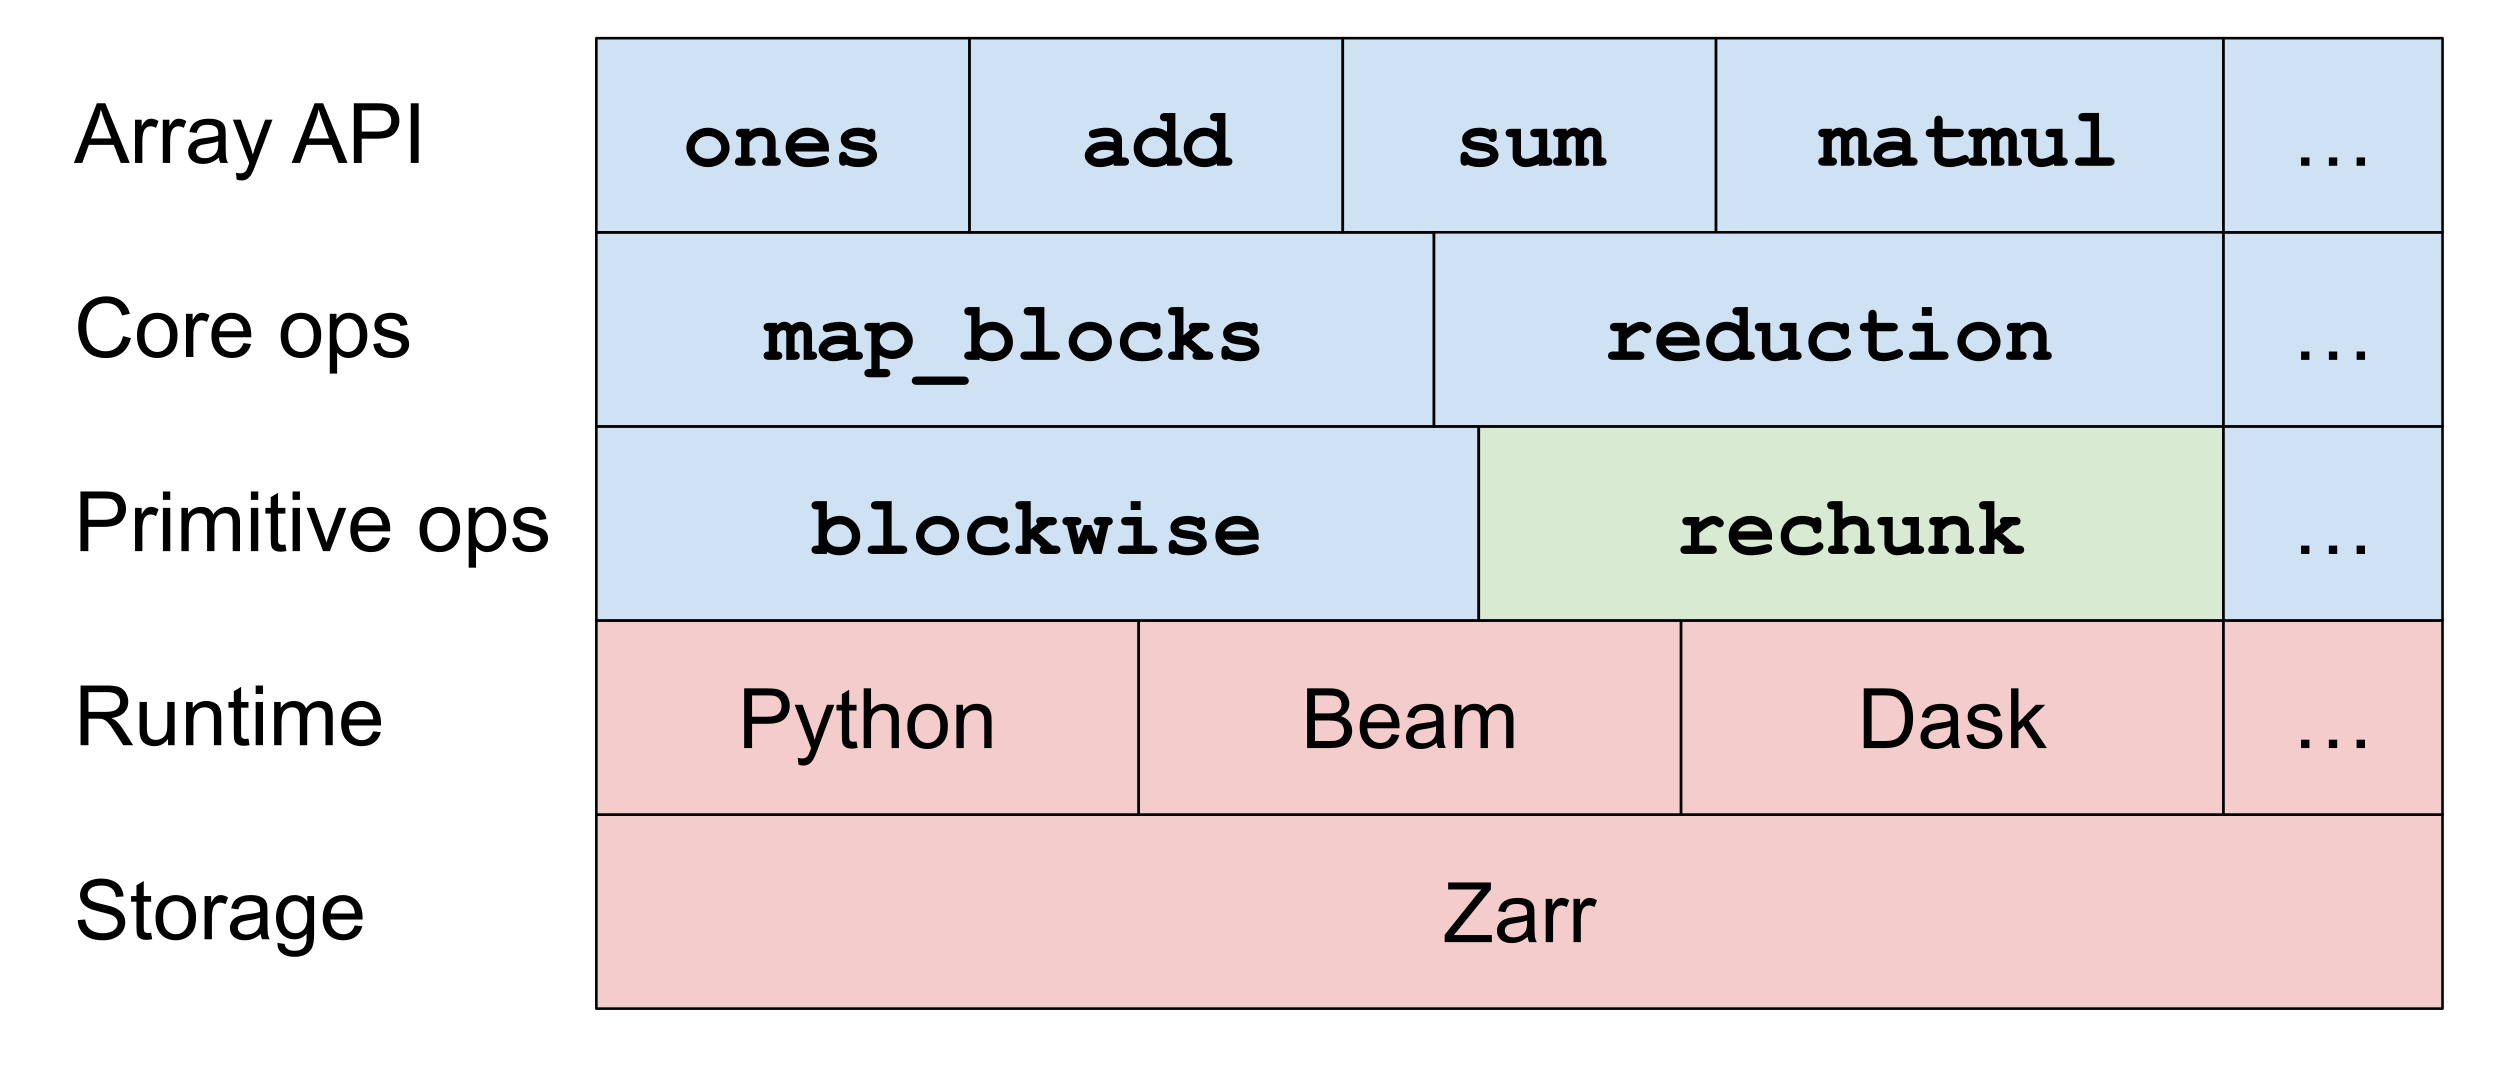 <svg version="1.1" viewBox="0.0 0.0 959.462 412.774" fill="none" stroke="none" stroke-linecap="square" stroke-miterlimit="10" xmlns:xlink="http://www.w3.org/1999/xlink" xmlns="http://www.w3.org/2000/svg"><clipPath id="p.0"><path d="m0 0l959.462 0l0 412.774l-959.462 0l0 -412.774z" clip-rule="nonzero"/></clipPath><g clip-path="url(#p.0)"><path fill="#000000" fill-opacity="0.0" d="m0 0l959.462 0l0 412.774l-959.462 0z" fill-rule="evenodd"/><path fill="#f4cccc" d="m228.866 312.609l708.535 0l0 74.488l-708.535 0z" fill-rule="evenodd"/><path stroke="#000000" stroke-width="1.0" stroke-linejoin="round" stroke-linecap="butt" d="m228.866 312.609l708.535 0l0 74.488l-708.535 0z" fill-rule="evenodd"/><path fill="#000000" d="m554.446 361.573l0 -2.812l11.734 -14.672q1.25 -1.562 2.375 -2.719l-12.781 0l0 -2.703l16.406 0l0 2.703l-12.859 15.891l-1.391 1.609l14.625 0l0 2.703l-18.109 0zm31.844 -2.047q-1.562 1.328 -3.016 1.875q-1.438 0.547 -3.094 0.547q-2.734 0 -4.203 -1.328q-1.469 -1.344 -1.469 -3.422q0 -1.219 0.547 -2.219q0.562 -1.016 1.453 -1.625q0.906 -0.609 2.031 -0.922q0.828 -0.219 2.5 -0.422q3.406 -0.406 5.016 -0.969q0.016 -0.578 0.016 -0.734q0 -1.719 -0.797 -2.422q-1.078 -0.953 -3.203 -0.953q-1.984 0 -2.938 0.703q-0.938 0.688 -1.391 2.453l-2.75 -0.375q0.375 -1.766 1.234 -2.844q0.859 -1.094 2.484 -1.672q1.625 -0.594 3.766 -0.594q2.125 0 3.453 0.5q1.328 0.5 1.953 1.266q0.625 0.75 0.875 1.906q0.141 0.719 0.141 2.594l0 3.75q0 3.922 0.172 4.969q0.188 1.031 0.719 1.984l-2.938 0q-0.438 -0.875 -0.562 -2.047zm-0.234 -6.281q-1.531 0.625 -4.594 1.062q-1.734 0.25 -2.453 0.562q-0.719 0.312 -1.109 0.922q-0.391 0.594 -0.391 1.328q0 1.125 0.844 1.875q0.859 0.75 2.5 0.75q1.625 0 2.891 -0.703q1.266 -0.719 1.859 -1.953q0.453 -0.953 0.453 -2.812l0 -1.031zm7.172 8.328l0 -16.594l2.531 0l0 2.516q0.969 -1.766 1.781 -2.328q0.828 -0.562 1.812 -0.562q1.422 0 2.891 0.906l-0.969 2.609q-1.031 -0.609 -2.062 -0.609q-0.922 0 -1.656 0.562q-0.734 0.547 -1.047 1.531q-0.469 1.5 -0.469 3.281l0 8.688l-2.812 0zm10.656 0l0 -16.594l2.531 0l0 2.516q0.969 -1.766 1.781 -2.328q0.828 -0.562 1.812 -0.562q1.422 0 2.891 0.906l-0.969 2.609q-1.031 -0.609 -2.062 -0.609q-0.922 0 -1.656 0.562q-0.734 0.547 -1.047 1.531q-0.469 1.5 -0.469 3.281l0 8.688l-2.812 0z" fill-rule="nonzero"/><path fill="#f4cccc" d="m228.866 238.121l208.157 0l0 74.488l-208.157 0z" fill-rule="evenodd"/><path stroke="#000000" stroke-width="1.0" stroke-linejoin="round" stroke-linecap="butt" d="m228.866 238.121l208.157 0l0 74.488l-208.157 0z" fill-rule="evenodd"/><path fill="#000000" d="m285.601 287.085l0 -22.906l8.641 0q2.281 0 3.484 0.219q1.688 0.281 2.828 1.078q1.141 0.781 1.828 2.203q0.703 1.422 0.703 3.125q0 2.922 -1.859 4.953q-1.859 2.016 -6.719 2.016l-5.875 0l0 9.312l-3.031 0zm3.031 -12.016l5.922 0q2.938 0 4.172 -1.094q1.234 -1.094 1.234 -3.078q0 -1.438 -0.734 -2.453q-0.719 -1.031 -1.906 -1.359q-0.766 -0.203 -2.828 -0.203l-5.859 0l0 8.188zm17.828 18.406l-0.312 -2.641q0.922 0.25 1.609 0.25q0.938 0 1.5 -0.312q0.562 -0.312 0.922 -0.875q0.266 -0.422 0.859 -2.094q0.078 -0.234 0.25 -0.688l-6.297 -16.625l3.031 0l3.453 9.609q0.672 1.828 1.203 3.844q0.484 -1.938 1.156 -3.781l3.547 -9.672l2.812 0l-6.312 16.875q-1.016 2.734 -1.578 3.766q-0.75 1.391 -1.719 2.031q-0.969 0.656 -2.312 0.656q-0.812 0 -1.812 -0.344zm22.266 -8.906l0.406 2.484q-1.188 0.25 -2.125 0.25q-1.531 0 -2.375 -0.484q-0.844 -0.484 -1.188 -1.266q-0.344 -0.797 -0.344 -3.328l0 -9.547l-2.062 0l0 -2.188l2.062 0l0 -4.109l2.797 -1.688l0 5.797l2.828 0l0 2.188l-2.828 0l0 9.703q0 1.203 0.141 1.547q0.156 0.344 0.484 0.547q0.344 0.203 0.969 0.203q0.469 0 1.234 -0.109zm2.75 2.516l0 -22.906l2.812 0l0 8.219q1.969 -2.281 4.969 -2.281q1.844 0 3.203 0.734q1.359 0.719 1.938 2.0q0.594 1.281 0.594 3.719l0 10.516l-2.812 0l0 -10.516q0 -2.109 -0.922 -3.062q-0.906 -0.969 -2.578 -0.969q-1.25 0 -2.359 0.656q-1.094 0.641 -1.562 1.75q-0.469 1.109 -0.469 3.062l0 9.078l-2.812 0zm16.75 -8.297q0 -4.609 2.562 -6.828q2.141 -1.844 5.219 -1.844q3.422 0 5.594 2.25q2.172 2.234 2.172 6.188q0 3.203 -0.969 5.047q-0.953 1.828 -2.797 2.844q-1.828 1.016 -4.0 1.016q-3.484 0 -5.641 -2.234q-2.141 -2.234 -2.141 -6.438zm2.891 0q0 3.188 1.391 4.781q1.391 1.578 3.5 1.578q2.094 0 3.484 -1.594q1.391 -1.594 1.391 -4.859q0 -3.078 -1.406 -4.656q-1.391 -1.594 -3.469 -1.594q-2.109 0 -3.5 1.578q-1.391 1.578 -1.391 4.766zm15.953 8.297l0 -16.594l2.531 0l0 2.359q1.828 -2.734 5.281 -2.734q1.5 0 2.75 0.547q1.266 0.531 1.891 1.406q0.625 0.875 0.875 2.078q0.156 0.781 0.156 2.734l0 10.203l-2.812 0l0 -10.094q0 -1.719 -0.328 -2.562q-0.328 -0.859 -1.172 -1.359q-0.828 -0.516 -1.953 -0.516q-1.797 0 -3.109 1.141q-1.297 1.141 -1.297 4.328l0 9.062l-2.812 0z" fill-rule="nonzero"/><path fill="#f4cccc" d="m437.024 238.121l208.157 0l0 74.488l-208.157 0z" fill-rule="evenodd"/><path stroke="#000000" stroke-width="1.0" stroke-linejoin="round" stroke-linecap="butt" d="m437.024 238.121l208.157 0l0 74.488l-208.157 0z" fill-rule="evenodd"/><path fill="#000000" d="m501.649 287.085l0 -22.906l8.594 0q2.625 0 4.203 0.703q1.594 0.688 2.484 2.141q0.906 1.438 0.906 3.016q0 1.469 -0.797 2.766q-0.797 1.297 -2.406 2.094q2.078 0.609 3.188 2.078q1.125 1.469 1.125 3.469q0 1.609 -0.688 3.0q-0.672 1.375 -1.672 2.125q-1.0 0.75 -2.516 1.141q-1.5 0.375 -3.688 0.375l-8.734 0zm3.031 -13.281l4.953 0q2.016 0 2.891 -0.266q1.156 -0.344 1.734 -1.141q0.594 -0.797 0.594 -2.0q0 -1.141 -0.547 -2.0q-0.547 -0.875 -1.562 -1.188q-1.016 -0.328 -3.484 -0.328l-4.578 0l0 6.922zm0 10.578l5.703 0q1.469 0 2.062 -0.109q1.047 -0.188 1.75 -0.625q0.703 -0.438 1.156 -1.266q0.453 -0.844 0.453 -1.938q0 -1.281 -0.656 -2.219q-0.656 -0.953 -1.828 -1.328q-1.156 -0.391 -3.344 -0.391l-5.297 0l0 7.875zm29.438 -2.641l2.906 0.359q-0.688 2.547 -2.547 3.953q-1.859 1.406 -4.75 1.406q-3.641 0 -5.781 -2.234q-2.125 -2.25 -2.125 -6.297q0 -4.188 2.156 -6.5q2.156 -2.312 5.594 -2.312q3.328 0 5.438 2.266q2.109 2.266 2.109 6.375q0 0.25 -0.016 0.75l-12.375 0q0.156 2.734 1.547 4.188q1.391 1.453 3.469 1.453q1.547 0 2.641 -0.812q1.094 -0.812 1.734 -2.594zm-9.234 -4.547l9.266 0q-0.188 -2.094 -1.062 -3.141q-1.344 -1.625 -3.484 -1.625q-1.938 0 -3.266 1.297q-1.312 1.297 -1.453 3.469zm26.5 7.844q-1.562 1.328 -3.016 1.875q-1.438 0.547 -3.094 0.547q-2.734 0 -4.203 -1.328q-1.469 -1.344 -1.469 -3.422q0 -1.219 0.547 -2.219q0.562 -1.016 1.453 -1.625q0.906 -0.609 2.031 -0.922q0.828 -0.219 2.5 -0.422q3.406 -0.406 5.016 -0.969q0.016 -0.578 0.016 -0.734q0 -1.719 -0.797 -2.422q-1.078 -0.953 -3.203 -0.953q-1.984 0 -2.938 0.703q-0.938 0.688 -1.391 2.453l-2.75 -0.375q0.375 -1.766 1.234 -2.844q0.859 -1.094 2.484 -1.672q1.625 -0.594 3.766 -0.594q2.125 0 3.453 0.5q1.328 0.5 1.953 1.266q0.625 0.75 0.875 1.906q0.141 0.719 0.141 2.594l0 3.75q0 3.922 0.172 4.969q0.188 1.031 0.719 1.984l-2.938 0q-0.438 -0.875 -0.562 -2.047zm-0.234 -6.281q-1.531 0.625 -4.594 1.062q-1.734 0.25 -2.453 0.562q-0.719 0.312 -1.109 0.922q-0.391 0.594 -0.391 1.328q0 1.125 0.844 1.875q0.859 0.75 2.5 0.75q1.625 0 2.891 -0.703q1.266 -0.719 1.859 -1.953q0.453 -0.953 0.453 -2.812l0 -1.031zm7.203 8.328l0 -16.594l2.516 0l0 2.328q0.781 -1.219 2.078 -1.953q1.297 -0.75 2.953 -0.75q1.844 0 3.016 0.766q1.188 0.766 1.672 2.141q1.969 -2.906 5.125 -2.906q2.469 0 3.797 1.375q1.328 1.359 1.328 4.203l0 11.391l-2.797 0l0 -10.453q0 -1.688 -0.281 -2.422q-0.266 -0.75 -0.984 -1.203q-0.719 -0.453 -1.688 -0.453q-1.75 0 -2.906 1.172q-1.156 1.156 -1.156 3.719l0 9.641l-2.812 0l0 -10.781q0 -1.875 -0.688 -2.812q-0.688 -0.938 -2.25 -0.938q-1.188 0 -2.203 0.625q-1.0 0.625 -1.453 1.828q-0.453 1.203 -0.453 3.469l0 8.609l-2.812 0z" fill-rule="nonzero"/><path fill="#f4cccc" d="m645.181 238.121l208.157 0l0 74.488l-208.157 0z" fill-rule="evenodd"/><path stroke="#000000" stroke-width="1.0" stroke-linejoin="round" stroke-linecap="butt" d="m645.181 238.121l208.157 0l0 74.488l-208.157 0z" fill-rule="evenodd"/><path fill="#000000" d="m715.275 287.085l0 -22.906l7.891 0q2.672 0 4.078 0.328q1.969 0.453 3.359 1.641q1.812 1.531 2.703 3.922q0.906 2.375 0.906 5.438q0 2.609 -0.609 4.625q-0.609 2.016 -1.562 3.344q-0.953 1.312 -2.094 2.078q-1.125 0.75 -2.734 1.141q-1.594 0.391 -3.672 0.391l-8.266 0zm3.031 -2.703l4.891 0q2.266 0 3.547 -0.422q1.297 -0.422 2.062 -1.188q1.078 -1.078 1.672 -2.891q0.609 -1.828 0.609 -4.422q0 -3.594 -1.188 -5.516q-1.172 -1.938 -2.859 -2.594q-1.219 -0.469 -3.922 -0.469l-4.812 0l0 17.5zm30.547 0.656q-1.562 1.328 -3.016 1.875q-1.438 0.547 -3.094 0.547q-2.734 0 -4.203 -1.328q-1.469 -1.344 -1.469 -3.422q0 -1.219 0.547 -2.219q0.562 -1.016 1.453 -1.625q0.906 -0.609 2.031 -0.922q0.828 -0.219 2.5 -0.422q3.406 -0.406 5.016 -0.969q0.016 -0.578 0.016 -0.734q0 -1.719 -0.797 -2.422q-1.078 -0.953 -3.203 -0.953q-1.984 0 -2.938 0.703q-0.938 0.688 -1.391 2.453l-2.75 -0.375q0.375 -1.766 1.234 -2.844q0.859 -1.094 2.484 -1.672q1.625 -0.594 3.766 -0.594q2.125 0 3.453 0.5q1.328 0.5 1.953 1.266q0.625 0.75 0.875 1.906q0.141 0.719 0.141 2.594l0 3.75q0 3.922 0.172 4.969q0.188 1.031 0.719 1.984l-2.938 0q-0.438 -0.875 -0.562 -2.047zm-0.234 -6.281q-1.531 0.625 -4.594 1.062q-1.734 0.25 -2.453 0.562q-0.719 0.312 -1.109 0.922q-0.391 0.594 -0.391 1.328q0 1.125 0.844 1.875q0.859 0.75 2.5 0.75q1.625 0 2.891 -0.703q1.266 -0.719 1.859 -1.953q0.453 -0.953 0.453 -2.812l0 -1.031zm6.078 3.375l2.781 -0.438q0.234 1.672 1.297 2.562q1.078 0.891 3.0 0.891q1.938 0 2.875 -0.781q0.938 -0.797 0.938 -1.859q0 -0.953 -0.828 -1.5q-0.578 -0.375 -2.875 -0.953q-3.094 -0.781 -4.297 -1.344q-1.188 -0.578 -1.812 -1.578q-0.609 -1.016 -0.609 -2.234q0 -1.109 0.5 -2.047q0.516 -0.953 1.391 -1.578q0.656 -0.484 1.781 -0.812q1.141 -0.344 2.438 -0.344q1.953 0 3.422 0.562q1.484 0.562 2.188 1.531q0.703 0.953 0.969 2.562l-2.75 0.375q-0.188 -1.281 -1.094 -2.0q-0.891 -0.719 -2.531 -0.719q-1.938 0 -2.766 0.641q-0.828 0.641 -0.828 1.5q0 0.547 0.344 0.984q0.344 0.453 1.078 0.75q0.422 0.156 2.484 0.719q2.984 0.797 4.156 1.312q1.188 0.5 1.859 1.469q0.672 0.969 0.672 2.406q0 1.406 -0.828 2.656q-0.812 1.234 -2.359 1.922q-1.547 0.672 -3.5 0.672q-3.234 0 -4.938 -1.344q-1.688 -1.344 -2.156 -3.984zm17.141 4.953l0 -22.906l2.812 0l0 13.062l6.656 -6.75l3.641 0l-6.344 6.156l6.984 10.438l-3.469 0l-5.484 -8.484l-1.984 1.906l0 6.578l-2.812 0z" fill-rule="nonzero"/><path fill="#cfe2f3" d="m228.866 163.633l338.677 0l0 74.488l-338.677 0z" fill-rule="evenodd"/><path stroke="#000000" stroke-width="1.0" stroke-linejoin="round" stroke-linecap="butt" d="m228.866 163.633l338.677 0l0 74.488l-338.677 0z" fill-rule="evenodd"/><path fill="#000000" d="m317.353 192.331l0 7.188q1.172 -0.766 2.375 -1.141q1.219 -0.391 2.453 -0.391q3.328 0 5.641 2.297q2.312 2.297 2.312 5.547q0 3.109 -2.203 5.203q-2.203 2.078 -5.812 2.078q-1.281 0 -2.469 -0.328q-1.188 -0.328 -2.297 -0.969l0 0.781l-3.75 0q-1.156 0 -1.656 -0.438q-0.484 -0.453 -0.484 -1.172q0 -0.703 0.5 -1.141q0.5 -0.453 1.641 -0.453l0.547 0l0 -13.859l-0.547 0q-1.156 0 -1.656 -0.438q-0.484 -0.453 -0.484 -1.172q0 -0.703 0.484 -1.141q0.5 -0.453 1.656 -0.453l3.75 0zm9.578 13.594q0 -1.984 -1.391 -3.359q-1.391 -1.375 -3.406 -1.375q-2.0 0 -3.391 1.375q-1.391 1.375 -1.391 3.312q0 1.766 1.25 2.906q1.25 1.125 3.531 1.125q2.281 0 3.531 -1.125q1.266 -1.141 1.266 -2.859zm15.266 -13.594l0 17.062l3.844 0q1.156 0 1.641 0.453q0.5 0.438 0.5 1.156q0 0.703 -0.5 1.156q-0.484 0.438 -1.641 0.438l-10.891 0q-1.156 0 -1.656 -0.438q-0.484 -0.453 -0.484 -1.172q0 -0.703 0.484 -1.141q0.5 -0.453 1.656 -0.453l3.844 0l0 -13.859l-2.578 0q-1.141 0 -1.641 -0.438q-0.5 -0.453 -0.5 -1.172q0 -0.703 0.484 -1.141q0.5 -0.453 1.656 -0.453l5.781 0zm25.922 13.438q0 1.844 -1.031 3.578q-1.016 1.719 -3.047 2.75q-2.016 1.016 -4.219 1.016q-2.188 0 -4.188 -1.0q-2.0 -1.016 -3.047 -2.75q-1.047 -1.734 -1.047 -3.625q0 -1.922 1.062 -3.766q1.062 -1.859 3.047 -2.922q2.0 -1.062 4.172 -1.062q2.188 0 4.203 1.094q2.031 1.078 3.062 2.922q1.031 1.828 1.031 3.766zm-3.203 0.016q0 -1.547 -1.109 -2.844q-1.516 -1.75 -3.984 -1.75q-2.172 0 -3.625 1.391q-1.453 1.391 -1.453 3.219q0 1.5 1.469 2.812q1.469 1.297 3.609 1.297q2.156 0 3.625 -1.297q1.469 -1.312 1.469 -2.828zm19.078 -6.797q0.578 -0.547 1.188 -0.547q0.688 0 1.125 0.5q0.453 0.484 0.453 1.625l0 2.062q0 1.156 -0.453 1.641q-0.438 0.484 -1.156 0.484q-0.656 0 -1.109 -0.375q-0.328 -0.281 -0.516 -1.141q-0.188 -0.875 -0.906 -1.297q-1.266 -0.75 -3.234 -0.75q-2.266 0 -3.641 1.328q-1.359 1.328 -1.359 3.359q0 1.875 1.312 2.969q1.312 1.078 4.359 1.078q2.0 0 3.266 -0.406q0.75 -0.25 1.422 -0.844q0.672 -0.609 1.219 -0.609q0.656 0 1.125 0.484q0.484 0.484 0.484 1.141q0 1.062 -1.453 2.016q-2.156 1.422 -6.312 1.422q-3.734 0 -5.812 -1.547q-2.812 -2.078 -2.812 -5.688q0 -3.422 2.281 -5.656q2.281 -2.25 5.953 -2.25q1.328 0 2.469 0.25q1.141 0.25 2.109 0.75zm11.578 8.281l0 5.328l-3.75 0q-1.156 0 -1.656 -0.438q-0.484 -0.453 -0.484 -1.172q0 -0.703 0.5 -1.141q0.5 -0.453 1.641 -0.453l0.547 0l0 -13.859l-0.547 0q-1.156 0 -1.656 -0.438q-0.484 -0.453 -0.484 -1.172q0 -0.703 0.484 -1.141q0.5 -0.453 1.656 -0.453l3.75 0l0 10.797l2.5 -2.016q-0.391 -0.672 -0.391 -1.094q0 -0.719 0.484 -1.156q0.484 -0.453 1.641 -0.453l3.656 0q1.156 0 1.641 0.453q0.5 0.438 0.5 1.156q0 0.703 -0.5 1.156q-0.484 0.438 -1.641 0.438l-0.891 0l-3.891 3.156l5.234 4.625l0.938 0q1.156 0 1.641 0.453q0.5 0.438 0.5 1.156q0 0.703 -0.5 1.156q-0.484 0.438 -1.641 0.438l-3.688 0q-1.156 0 -1.656 -0.438q-0.484 -0.453 -0.484 -1.172q0 -0.609 0.531 -1.203l-3.391 -3.0l-0.594 0.484zm21.859 -0.578l-2.219 5.906l-3.016 0l-2.688 -10.984q-0.875 -0.047 -1.328 -0.484q-0.438 -0.453 -0.438 -1.125q0 -0.703 0.484 -1.141q0.5 -0.453 1.656 -0.453l2.984 0q1.156 0 1.641 0.453q0.5 0.438 0.5 1.156q0 0.719 -0.562 1.219q-0.422 0.375 -1.656 0.375l1.219 5.078l1.984 -5.203l2.844 0l2.0 5.203l1.25 -5.078q-1.188 0 -1.562 -0.234q-0.75 -0.484 -0.75 -1.375q0 -0.703 0.484 -1.141q0.5 -0.453 1.656 -0.453l3.016 0q1.156 0 1.641 0.453q0.5 0.438 0.5 1.156q0 0.641 -0.438 1.094q-0.422 0.438 -1.266 0.5l-2.625 10.984l-2.969 0l-2.344 -5.906zm20.328 -14.359l0 3.391l-3.812 0l0 -3.391l3.812 0zm0.438 6.078l0 10.984l3.844 0q1.156 0 1.641 0.453q0.5 0.438 0.5 1.156q0 0.703 -0.5 1.156q-0.484 0.438 -1.641 0.438l-10.891 0q-1.156 0 -1.656 -0.438q-0.484 -0.453 -0.484 -1.172q0 -0.703 0.484 -1.141q0.5 -0.453 1.656 -0.453l3.844 0l0 -7.781l-2.578 0q-1.141 0 -1.641 -0.438q-0.5 -0.453 -0.5 -1.172q0 -0.703 0.484 -1.141q0.5 -0.453 1.656 -0.453l5.781 0zm21.078 3.75q-0.781 -0.484 -1.641 -0.719q-0.859 -0.25 -1.797 -0.25q-1.859 0 -2.953 0.609q-0.484 0.266 -0.484 0.578q0 0.359 0.656 0.703q0.5 0.25 2.234 0.484q3.188 0.438 4.438 0.875q1.641 0.578 2.531 1.719q0.891 1.141 0.891 2.406q0 1.719 -1.516 2.875q-2.172 1.672 -5.641 1.672q-1.391 0 -2.578 -0.25q-1.172 -0.234 -2.156 -0.703q-0.234 0.203 -0.5 0.312q-0.266 0.109 -0.547 0.109q-0.75 0 -1.203 -0.484q-0.438 -0.5 -0.438 -1.656l0 -1.078q0 -1.156 0.438 -1.641q0.453 -0.5 1.172 -0.5q0.578 0 0.969 0.328q0.391 0.312 0.609 1.094q0.734 0.625 1.766 0.953q1.031 0.312 2.375 0.312q2.203 0 3.422 -0.688q0.578 -0.344 0.578 -0.719q0 -0.625 -0.828 -1.031q-0.828 -0.406 -3.422 -0.688q-3.859 -0.406 -5.156 -1.562q-1.297 -1.141 -1.297 -2.812q0 -1.719 1.453 -2.859q1.969 -1.562 5.156 -1.562q1.109 0 2.125 0.219q1.031 0.203 1.969 0.641q0.297 -0.219 0.547 -0.328q0.266 -0.109 0.484 -0.109q0.656 0 1.094 0.5q0.438 0.484 0.438 1.641l0 0.781q0 1.047 -0.25 1.422q-0.5 0.719 -1.359 0.719q-0.578 0 -1.016 -0.359q-0.438 -0.359 -0.562 -0.953zm23.781 4.969l-13.141 0q0.5 1.25 1.766 2.016q1.281 0.766 3.453 0.766q1.781 0 4.734 -0.766q1.219 -0.312 1.688 -0.312q0.641 0 1.078 0.453q0.438 0.453 0.438 1.141q0 0.625 -0.469 1.062q-0.625 0.578 -3.047 1.109q-2.422 0.516 -4.656 0.516q-3.844 0 -6.156 -2.172q-2.297 -2.172 -2.297 -5.344q0 -3.375 2.484 -5.484q2.5 -2.125 5.75 -2.125q1.953 0 3.578 0.688q1.641 0.688 2.438 1.484q1.125 1.156 1.859 2.859q0.5 1.188 0.5 2.75l0 1.359zm-3.547 -3.203q-0.734 -1.375 -1.922 -2.047q-1.188 -0.688 -2.828 -0.688q-1.625 0 -2.812 0.688q-1.188 0.672 -1.938 2.047l9.5 0z" fill-rule="nonzero"/><path fill="#d9ead3" d="m567.546 163.633l285.795 0l0 74.488l-285.795 0z" fill-rule="evenodd"/><path stroke="#000000" stroke-width="1.0" stroke-linejoin="round" stroke-linecap="butt" d="m567.546 163.633l285.795 0l0 74.488l-285.795 0z" fill-rule="evenodd"/><path fill="#000000" d="m652.17 198.409l0 2.0q2.016 -1.453 3.172 -1.938q1.172 -0.484 2.188 -0.484q1.562 0 3.031 1.156q1.0 0.781 1.0 1.594q0 0.688 -0.484 1.172q-0.469 0.469 -1.141 0.469q-0.594 0 -1.25 -0.594q-0.656 -0.594 -1.172 -0.594q-0.672 0 -2.016 0.844q-1.328 0.844 -3.328 2.531l0 4.828l4.562 0q1.156 0 1.641 0.453q0.5 0.438 0.5 1.156q0 0.703 -0.5 1.156q-0.484 0.438 -1.641 0.438l-9.672 0q-1.156 0 -1.656 -0.438q-0.484 -0.453 -0.484 -1.172q0 -0.703 0.484 -1.141q0.5 -0.453 1.656 -0.453l1.906 0l0 -7.781l-1.156 0q-1.156 0 -1.656 -0.438q-0.484 -0.453 -0.484 -1.172q0 -0.703 0.484 -1.141q0.5 -0.453 1.656 -0.453l4.359 0zm27.906 8.719l-13.141 0q0.5 1.25 1.766 2.016q1.281 0.766 3.453 0.766q1.781 0 4.734 -0.766q1.219 -0.312 1.688 -0.312q0.641 0 1.078 0.453q0.438 0.453 0.438 1.141q0 0.625 -0.469 1.062q-0.625 0.578 -3.047 1.109q-2.422 0.516 -4.656 0.516q-3.844 0 -6.156 -2.172q-2.297 -2.172 -2.297 -5.344q0 -3.375 2.484 -5.484q2.5 -2.125 5.75 -2.125q1.953 0 3.578 0.688q1.641 0.688 2.438 1.484q1.125 1.156 1.859 2.859q0.5 1.188 0.5 2.75l0 1.359zm-3.547 -3.203q-0.734 -1.375 -1.922 -2.047q-1.188 -0.688 -2.828 -0.688q-1.625 0 -2.812 0.688q-1.188 0.672 -1.938 2.047l9.5 0zm19.703 -4.938q0.578 -0.547 1.188 -0.547q0.688 0 1.125 0.5q0.453 0.484 0.453 1.625l0 2.062q0 1.156 -0.453 1.641q-0.438 0.484 -1.156 0.484q-0.656 0 -1.109 -0.375q-0.328 -0.281 -0.516 -1.141q-0.188 -0.875 -0.906 -1.297q-1.266 -0.75 -3.234 -0.75q-2.266 0 -3.641 1.328q-1.359 1.328 -1.359 3.359q0 1.875 1.312 2.969q1.312 1.078 4.359 1.078q2.0 0 3.266 -0.406q0.75 -0.25 1.422 -0.844q0.672 -0.609 1.219 -0.609q0.656 0 1.125 0.484q0.484 0.484 0.484 1.141q0 1.062 -1.453 2.016q-2.156 1.422 -6.312 1.422q-3.734 0 -5.812 -1.547q-2.812 -2.078 -2.812 -5.688q0 -3.422 2.281 -5.656q2.281 -2.25 5.953 -2.25q1.328 0 2.469 0.25q1.141 0.25 2.109 0.75zm10.906 -6.656l0 6.828q1.0 -0.594 2.016 -0.875q1.031 -0.297 2.078 -0.297q1.656 0 2.953 0.562q1.297 0.562 2.141 1.781q0.859 1.203 0.859 3.047l0 6.016q1.219 0 1.594 0.234q0.75 0.484 0.75 1.375q0 0.703 -0.484 1.156q-0.484 0.438 -1.641 0.438l-3.656 0q-1.141 0 -1.641 -0.438q-0.484 -0.453 -0.484 -1.172q0 -0.875 0.75 -1.359q0.391 -0.25 1.594 -0.234l0 -5.797q0 -1.234 -0.562 -1.734q-0.734 -0.672 -2.172 -0.672q-1.062 0 -1.891 0.422q-0.812 0.406 -2.203 1.781l0 6.0q1.234 0 1.594 0.234q0.766 0.484 0.766 1.375q0 0.703 -0.5 1.156q-0.484 0.438 -1.641 0.438l-3.641 0q-1.156 0 -1.656 -0.438q-0.484 -0.453 -0.484 -1.172q0 -0.875 0.766 -1.359q0.375 -0.25 1.594 -0.234l0 -13.859l-0.547 0q-1.156 0 -1.656 -0.438q-0.484 -0.453 -0.484 -1.172q0 -0.703 0.484 -1.141q0.5 -0.453 1.656 -0.453l3.75 0zm29.312 6.078l0 10.984q1.016 0 1.5 0.453q0.484 0.453 0.484 1.156q0 0.703 -0.5 1.156q-0.484 0.438 -1.641 0.438l-3.047 0l0 -0.734q-1.375 0.625 -2.625 0.938q-1.25 0.312 -2.375 0.312q-1.578 0 -2.734 -0.656q-1.156 -0.672 -1.828 -1.844q-0.484 -0.844 -0.484 -2.109l0 -6.891l-0.547 0q-1.156 0 -1.656 -0.438q-0.484 -0.453 -0.484 -1.172q0 -0.703 0.484 -1.141q0.5 -0.453 1.656 -0.453l3.75 0l0 9.531q0 1.016 0.484 1.5q0.5 0.469 1.516 0.469q0.969 0 2.078 -0.375q1.125 -0.391 2.766 -1.391l0 -6.531l-1.156 0q-1.156 0 -1.656 -0.438q-0.484 -0.453 -0.484 -1.172q0 -0.703 0.484 -1.141q0.5 -0.453 1.656 -0.453l4.359 0zm9.156 0l0 1.078q0.875 -0.75 1.922 -1.125q1.062 -0.375 2.297 -0.375q2.844 0 4.5 1.766q1.312 1.406 1.312 3.688l0 5.953q1.016 0 1.5 0.453q0.484 0.438 0.484 1.156q0 0.703 -0.5 1.156q-0.484 0.438 -1.641 0.438l-2.891 0q-1.156 0 -1.656 -0.438q-0.484 -0.453 -0.484 -1.172q0 -0.703 0.484 -1.141q0.484 -0.453 1.5 -0.453l0 -6.047q0 -1.047 -0.562 -1.531q-0.734 -0.625 -2.203 -0.625q-1.109 0 -1.953 0.438q-0.828 0.422 -2.109 1.812l0 5.953q1.234 0 1.594 0.234q0.766 0.469 0.766 1.375q0 0.703 -0.5 1.156q-0.484 0.438 -1.641 0.438l-3.641 0q-1.156 0 -1.656 -0.438q-0.484 -0.453 -0.484 -1.172q0 -0.875 0.75 -1.359q0.375 -0.234 1.609 -0.234l0 -7.781q-1.016 0 -1.5 -0.453q-0.484 -0.453 -0.484 -1.156q0 -0.703 0.484 -1.141q0.5 -0.453 1.656 -0.453l3.047 0zm19.812 8.859l0 5.328l-3.75 0q-1.156 0 -1.656 -0.438q-0.484 -0.453 -0.484 -1.172q0 -0.703 0.5 -1.141q0.5 -0.453 1.641 -0.453l0.547 0l0 -13.859l-0.547 0q-1.156 0 -1.656 -0.438q-0.484 -0.453 -0.484 -1.172q0 -0.703 0.484 -1.141q0.5 -0.453 1.656 -0.453l3.75 0l0 10.797l2.5 -2.016q-0.391 -0.672 -0.391 -1.094q0 -0.719 0.484 -1.156q0.484 -0.453 1.641 -0.453l3.656 0q1.156 0 1.641 0.453q0.5 0.438 0.5 1.156q0 0.703 -0.5 1.156q-0.484 0.438 -1.641 0.438l-0.891 0l-3.891 3.156l5.234 4.625l0.938 0q1.156 0 1.641 0.453q0.5 0.438 0.5 1.156q0 0.703 -0.5 1.156q-0.484 0.438 -1.641 0.438l-3.688 0q-1.156 0 -1.656 -0.438q-0.484 -0.453 -0.484 -1.172q0 -0.609 0.531 -1.203l-3.391 -3.0l-0.594 0.484z" fill-rule="nonzero"/><path fill="#cfe2f3" d="m228.866 89.144l321.48 0l0 74.488l-321.48 0z" fill-rule="evenodd"/><path stroke="#000000" stroke-width="1.0" stroke-linejoin="round" stroke-linecap="butt" d="m228.866 89.144l321.48 0l0 74.488l-321.48 0z" fill-rule="evenodd"/><path fill="#000000" d="m298.247 123.921l0 0.906q0.781 -0.766 1.406 -1.047q0.641 -0.297 1.469 -0.297q0.703 0 1.391 0.344q0.688 0.344 1.344 1.031q0.828 -0.688 1.672 -1.016q0.859 -0.344 1.75 -0.344q1.781 0 2.891 0.953q1.469 1.25 1.469 3.281l0 7.172q1.0 0 1.484 0.453q0.484 0.453 0.484 1.156q0 0.703 -0.484 1.156q-0.484 0.438 -1.641 0.438l-3.047 0l0 -10.109q0 -0.734 -0.266 -1.016q-0.266 -0.281 -0.812 -0.281q-0.531 0 -0.984 0.281q-0.578 0.391 -1.406 1.469l0 6.453q1.0 0 1.484 0.453q0.484 0.453 0.484 1.156q0 0.703 -0.484 1.156q-0.484 0.438 -1.641 0.438l-3.047 0l0 -10.109q0 -0.719 -0.281 -1.0q-0.266 -0.297 -0.812 -0.297q-0.562 0 -1.109 0.359q-0.547 0.344 -1.312 1.391l0 6.453q1.0 0 1.484 0.453q0.5 0.453 0.5 1.156q0 0.703 -0.5 1.156q-0.484 0.438 -1.641 0.438l-2.891 0q-1.156 0 -1.641 -0.438q-0.5 -0.453 -0.5 -1.172q0 -0.703 0.484 -1.141q0.484 -0.453 1.5 -0.453l0 -7.781q-1.016 0 -1.5 -0.453q-0.484 -0.453 -0.484 -1.156q0 -0.703 0.5 -1.141q0.484 -0.453 1.641 -0.453l3.047 0zm27.031 14.188l0 -0.75q-1.203 0.641 -2.656 0.953q-1.453 0.328 -2.641 0.328q-2.578 0 -4.188 -1.359q-1.609 -1.375 -1.609 -3.031q0 -2.016 2.047 -3.734q2.062 -1.734 5.688 -1.734q1.453 0 3.359 0.312l0 -0.766q0 -0.719 -0.625 -1.172q-0.609 -0.453 -2.344 -0.453q-1.422 0 -3.688 0.562q-0.844 0.203 -1.312 0.203q-0.641 0 -1.094 -0.453q-0.438 -0.469 -0.438 -1.188q0 -0.406 0.156 -0.703q0.156 -0.297 0.438 -0.469q0.281 -0.188 1.172 -0.438q1.188 -0.328 2.422 -0.516q1.234 -0.203 2.234 -0.203q2.984 0 4.625 1.297q1.656 1.281 1.656 3.516l0 6.594l0.547 0q1.156 0 1.641 0.453q0.5 0.438 0.5 1.156q0 0.703 -0.5 1.156q-0.484 0.438 -1.641 0.438l-3.75 0zm0 -5.734q-1.922 -0.375 -3.547 -0.375q-1.953 0 -3.359 0.953q-0.875 0.609 -0.875 1.234q0 0.453 0.422 0.734q0.781 0.516 2.141 0.516q1.156 0 2.609 -0.453q1.469 -0.453 2.609 -1.234l0 -1.375zm12.344 3.969l0 5.25l1.922 0q1.156 0 1.641 0.438q0.5 0.453 0.5 1.172q0 0.703 -0.5 1.141q-0.484 0.453 -1.641 0.453l-5.672 0q-1.156 0 -1.656 -0.453q-0.484 -0.438 -0.484 -1.141q0 -0.719 0.5 -1.172q0.5 -0.438 1.641 -0.438l0.547 0l0 -14.469l-0.547 0q-1.156 0 -1.656 -0.438q-0.484 -0.453 -0.484 -1.172q0 -0.703 0.484 -1.141q0.5 -0.453 1.656 -0.453l3.75 0l0 1.094q1.125 -0.766 2.328 -1.141q1.203 -0.375 2.469 -0.375q3.281 0 5.594 2.234q2.312 2.219 2.312 5.094q0 3.172 -2.734 5.234q-2.281 1.719 -5.141 1.719q-1.234 0 -2.438 -0.359q-1.203 -0.359 -2.391 -1.078zm9.5 -5.5q0 -0.672 -0.531 -1.703q-0.531 -1.047 -1.641 -1.734q-1.094 -0.703 -2.578 -0.703q-2.391 0 -3.797 1.797q-0.953 1.234 -0.953 2.375q0 1.281 1.359 2.5q1.375 1.203 3.391 1.203q2.031 0 3.391 -1.203q1.359 -1.203 1.359 -2.531zm22.547 16.875l-17.594 0q-1.156 0 -1.641 -0.438q-0.5 -0.438 -0.5 -1.156q0 -0.719 0.5 -1.172q0.484 -0.438 1.641 -0.438l17.594 0q1.141 0 1.625 0.438q0.5 0.453 0.5 1.172q0 0.703 -0.484 1.141q-0.484 0.453 -1.641 0.453zm6.297 -29.875l0 7.188q1.172 -0.766 2.375 -1.141q1.219 -0.391 2.453 -0.391q3.328 0 5.641 2.297q2.312 2.297 2.312 5.547q0 3.109 -2.203 5.203q-2.203 2.078 -5.812 2.078q-1.281 0 -2.469 -0.328q-1.188 -0.328 -2.297 -0.969l0 0.781l-3.75 0q-1.156 0 -1.656 -0.438q-0.484 -0.453 -0.484 -1.172q0 -0.703 0.5 -1.141q0.5 -0.453 1.641 -0.453l0.547 0l0 -13.859l-0.547 0q-1.156 0 -1.656 -0.438q-0.484 -0.453 -0.484 -1.172q0 -0.703 0.484 -1.141q0.5 -0.453 1.656 -0.453l3.75 0zm9.578 13.594q0 -1.984 -1.391 -3.359q-1.391 -1.375 -3.406 -1.375q-2.0 0 -3.391 1.375q-1.391 1.375 -1.391 3.312q0 1.766 1.25 2.906q1.25 1.125 3.531 1.125q2.281 0 3.531 -1.125q1.266 -1.141 1.266 -2.859zm15.266 -13.594l0 17.063l3.844 0q1.156 0 1.641 0.453q0.5 0.438 0.5 1.156q0 0.703 -0.5 1.156q-0.484 0.438 -1.641 0.438l-10.891 0q-1.156 0 -1.656 -0.438q-0.484 -0.453 -0.484 -1.172q0 -0.703 0.484 -1.141q0.5 -0.453 1.656 -0.453l3.844 0l0 -13.859l-2.578 0q-1.141 0 -1.641 -0.438q-0.5 -0.453 -0.5 -1.172q0 -0.703 0.484 -1.141q0.5 -0.453 1.656 -0.453l5.781 0zm25.922 13.438q0 1.844 -1.031 3.578q-1.016 1.719 -3.047 2.75q-2.016 1.016 -4.219 1.016q-2.188 0 -4.188 -1.0q-2.0 -1.016 -3.047 -2.75q-1.047 -1.734 -1.047 -3.625q0 -1.922 1.062 -3.766q1.062 -1.859 3.047 -2.922q2.0 -1.062 4.172 -1.062q2.188 0 4.203 1.094q2.031 1.078 3.062 2.922q1.031 1.828 1.031 3.766zm-3.203 0.016q0 -1.547 -1.109 -2.844q-1.516 -1.75 -3.984 -1.75q-2.172 0 -3.625 1.391q-1.453 1.391 -1.453 3.219q0 1.5 1.469 2.812q1.469 1.297 3.609 1.297q2.156 0 3.625 -1.297q1.469 -1.312 1.469 -2.828zm19.078 -6.797q0.578 -0.547 1.188 -0.547q0.688 0 1.125 0.5q0.453 0.484 0.453 1.625l0 2.063q0 1.156 -0.453 1.641q-0.438 0.484 -1.156 0.484q-0.656 0 -1.109 -0.375q-0.328 -0.281 -0.516 -1.141q-0.188 -0.875 -0.906 -1.297q-1.266 -0.75 -3.234 -0.75q-2.266 0 -3.641 1.328q-1.359 1.328 -1.359 3.359q0 1.875 1.312 2.969q1.312 1.078 4.359 1.078q2.0 0 3.266 -0.406q0.75 -0.25 1.422 -0.844q0.672 -0.609 1.219 -0.609q0.656 0 1.125 0.484q0.484 0.484 0.484 1.141q0 1.062 -1.453 2.016q-2.156 1.422 -6.312 1.422q-3.734 0 -5.812 -1.547q-2.812 -2.078 -2.812 -5.688q0 -3.422 2.281 -5.656q2.281 -2.25 5.953 -2.25q1.328 0 2.469 0.25q1.141 0.25 2.109 0.75zm11.578 8.281l0 5.328l-3.75 0q-1.156 0 -1.656 -0.438q-0.484 -0.453 -0.484 -1.172q0 -0.703 0.5 -1.141q0.5 -0.453 1.641 -0.453l0.547 0l0 -13.859l-0.547 0q-1.156 0 -1.656 -0.438q-0.484 -0.453 -0.484 -1.172q0 -0.703 0.484 -1.141q0.5 -0.453 1.656 -0.453l3.75 0l0 10.797l2.5 -2.016q-0.391 -0.672 -0.391 -1.094q0 -0.719 0.484 -1.156q0.484 -0.453 1.641 -0.453l3.656 0q1.156 0 1.641 0.453q0.5 0.438 0.5 1.156q0 0.703 -0.5 1.156q-0.484 0.438 -1.641 0.438l-0.891 0l-3.891 3.156l5.234 4.625l0.938 0q1.156 0 1.641 0.453q0.5 0.438 0.5 1.156q0 0.703 -0.5 1.156q-0.484 0.438 -1.641 0.438l-3.688 0q-1.156 0 -1.656 -0.438q-0.484 -0.453 -0.484 -1.172q0 -0.609 0.531 -1.203l-3.391 -3.0l-0.594 0.484zm25.297 -5.109q-0.781 -0.484 -1.641 -0.719q-0.859 -0.25 -1.797 -0.25q-1.859 0 -2.953 0.609q-0.484 0.266 -0.484 0.578q0 0.359 0.656 0.703q0.5 0.25 2.234 0.484q3.188 0.438 4.438 0.875q1.641 0.578 2.531 1.719q0.891 1.141 0.891 2.406q0 1.719 -1.516 2.875q-2.172 1.672 -5.641 1.672q-1.391 0 -2.578 -0.25q-1.172 -0.234 -2.156 -0.703q-0.234 0.203 -0.5 0.312q-0.266 0.109 -0.547 0.109q-0.75 0 -1.203 -0.484q-0.438 -0.5 -0.438 -1.656l0 -1.078q0 -1.156 0.438 -1.641q0.453 -0.5 1.172 -0.5q0.578 0 0.969 0.328q0.391 0.312 0.609 1.094q0.734 0.625 1.766 0.953q1.031 0.312 2.375 0.312q2.203 0 3.422 -0.688q0.578 -0.344 0.578 -0.719q0 -0.625 -0.828 -1.031q-0.828 -0.406 -3.422 -0.688q-3.859 -0.406 -5.156 -1.562q-1.297 -1.141 -1.297 -2.813q0 -1.719 1.453 -2.859q1.969 -1.562 5.156 -1.562q1.109 0 2.125 0.219q1.031 0.203 1.969 0.641q0.297 -0.219 0.547 -0.328q0.266 -0.109 0.484 -0.109q0.656 0 1.094 0.5q0.438 0.484 0.438 1.641l0 0.781q0 1.047 -0.25 1.422q-0.5 0.719 -1.359 0.719q-0.578 0 -1.016 -0.359q-0.438 -0.359 -0.562 -0.953z" fill-rule="nonzero"/><path fill="#cfe2f3" d="m228.866 14.656l143.244 0l0 74.488l-143.244 0z" fill-rule="evenodd"/><path stroke="#000000" stroke-width="1.0" stroke-linejoin="round" stroke-linecap="butt" d="m228.866 14.656l143.244 0l0 74.488l-143.244 0z" fill-rule="evenodd"/><path fill="#000000" d="m280.004 56.792q0 1.844 -1.031 3.578q-1.016 1.719 -3.047 2.75q-2.016 1.016 -4.219 1.016q-2.188 0 -4.188 -1.0q-2.0 -1.016 -3.047 -2.75q-1.047 -1.734 -1.047 -3.625q0 -1.922 1.062 -3.766q1.062 -1.859 3.047 -2.922q2.0 -1.062 4.172 -1.062q2.188 0 4.203 1.094q2.031 1.078 3.062 2.922q1.031 1.828 1.031 3.766zm-3.203 0.016q0 -1.547 -1.109 -2.844q-1.516 -1.75 -3.984 -1.75q-2.172 0 -3.625 1.391q-1.453 1.391 -1.453 3.219q0 1.5 1.469 2.812q1.469 1.297 3.609 1.297q2.156 0 3.625 -1.297q1.469 -1.312 1.469 -2.828zm10.844 -7.375l0 1.078q0.875 -0.75 1.922 -1.125q1.062 -0.375 2.297 -0.375q2.844 0 4.5 1.766q1.312 1.406 1.312 3.688l0 5.953q1.016 0 1.5 0.453q0.484 0.438 0.484 1.156q0 0.703 -0.5 1.156q-0.484 0.438 -1.641 0.438l-2.891 0q-1.156 0 -1.656 -0.438q-0.484 -0.453 -0.484 -1.172q0 -0.703 0.484 -1.141q0.484 -0.453 1.5 -0.453l0 -6.047q0 -1.047 -0.562 -1.531q-0.734 -0.625 -2.203 -0.625q-1.109 0 -1.953 0.438q-0.828 0.422 -2.109 1.812l0 5.953q1.234 0 1.594 0.234q0.766 0.469 0.766 1.375q0 0.703 -0.5 1.156q-0.484 0.438 -1.641 0.438l-3.641 0q-1.156 0 -1.656 -0.438q-0.484 -0.453 -0.484 -1.172q0 -0.875 0.75 -1.359q0.375 -0.234 1.609 -0.234l0 -7.781q-1.016 0 -1.5 -0.453q-0.484 -0.453 -0.484 -1.156q0 -0.703 0.484 -1.141q0.5 -0.453 1.656 -0.453l3.047 0zm30.484 8.719l-13.141 0q0.5 1.25 1.766 2.016q1.281 0.766 3.453 0.766q1.781 0 4.734 -0.766q1.219 -0.312 1.688 -0.312q0.641 0 1.078 0.453q0.438 0.453 0.438 1.141q0 0.625 -0.469 1.062q-0.625 0.578 -3.047 1.109q-2.422 0.516 -4.656 0.516q-3.844 0 -6.156 -2.172q-2.297 -2.172 -2.297 -5.344q0 -3.375 2.484 -5.484q2.5 -2.125 5.75 -2.125q1.953 0 3.578 0.688q1.641 0.688 2.438 1.484q1.125 1.156 1.859 2.859q0.5 1.188 0.5 2.75l0 1.359zm-3.547 -3.203q-0.734 -1.375 -1.922 -2.047q-1.188 -0.688 -2.828 -0.688q-1.625 0 -2.812 0.688q-1.188 0.672 -1.938 2.047l9.5 0zm18.172 -1.766q-0.781 -0.484 -1.641 -0.719q-0.859 -0.25 -1.797 -0.25q-1.859 0 -2.953 0.609q-0.484 0.266 -0.484 0.578q0 0.359 0.656 0.703q0.5 0.25 2.234 0.484q3.188 0.438 4.438 0.875q1.641 0.578 2.531 1.719q0.891 1.141 0.891 2.406q0 1.719 -1.516 2.875q-2.172 1.672 -5.641 1.672q-1.391 0 -2.578 -0.25q-1.172 -0.234 -2.156 -0.703q-0.234 0.203 -0.5 0.312q-0.266 0.109 -0.547 0.109q-0.75 0 -1.203 -0.484q-0.438 -0.5 -0.438 -1.656l0 -1.078q0 -1.156 0.438 -1.641q0.453 -0.5 1.172 -0.5q0.578 0 0.969 0.328q0.391 0.312 0.609 1.094q0.734 0.625 1.766 0.953q1.031 0.312 2.375 0.312q2.203 0 3.422 -0.688q0.578 -0.344 0.578 -0.719q0 -0.625 -0.828 -1.031q-0.828 -0.406 -3.422 -0.688q-3.859 -0.406 -5.156 -1.562q-1.297 -1.141 -1.297 -2.812q0 -1.719 1.453 -2.859q1.969 -1.562 5.156 -1.562q1.109 0 2.125 0.219q1.031 0.203 1.969 0.641q0.297 -0.219 0.547 -0.328q0.266 -0.109 0.484 -0.109q0.656 0 1.094 0.5q0.438 0.484 0.438 1.641l0 0.781q0 1.047 -0.25 1.422q-0.5 0.719 -1.359 0.719q-0.578 0 -1.016 -0.359q-0.438 -0.359 -0.562 -0.953z" fill-rule="nonzero"/><path fill="#cfe2f3" d="m372.11 14.656l143.244 0l0 74.488l-143.244 0z" fill-rule="evenodd"/><path stroke="#000000" stroke-width="1.0" stroke-linejoin="round" stroke-linecap="butt" d="m372.11 14.656l143.244 0l0 74.488l-143.244 0z" fill-rule="evenodd"/><path fill="#000000" d="m427.412 63.62l0 -0.75q-1.203 0.641 -2.656 0.953q-1.453 0.328 -2.641 0.328q-2.578 0 -4.188 -1.359q-1.609 -1.375 -1.609 -3.031q0 -2.016 2.047 -3.734q2.062 -1.734 5.688 -1.734q1.453 0 3.359 0.312l0 -0.766q0 -0.719 -0.625 -1.172q-0.609 -0.453 -2.344 -0.453q-1.422 0 -3.688 0.562q-0.844 0.203 -1.312 0.203q-0.641 0 -1.094 -0.453q-0.438 -0.469 -0.438 -1.188q0 -0.406 0.156 -0.703q0.156 -0.297 0.438 -0.469q0.281 -0.188 1.172 -0.438q1.188 -0.328 2.422 -0.516q1.234 -0.203 2.234 -0.203q2.984 0 4.625 1.297q1.656 1.281 1.656 3.516l0 6.594l0.547 0q1.156 0 1.641 0.453q0.5 0.438 0.5 1.156q0 0.703 -0.5 1.156q-0.484 0.438 -1.641 0.438l-3.75 0zm0 -5.734q-1.922 -0.375 -3.547 -0.375q-1.953 0 -3.359 0.953q-0.875 0.609 -0.875 1.234q0 0.453 0.422 0.734q0.781 0.516 2.141 0.516q1.156 0 2.609 -0.453q1.469 -0.453 2.609 -1.234l0 -1.375zm23.672 -14.531l0 17.062l0.547 0q1.141 0 1.641 0.453q0.5 0.438 0.5 1.156q0 0.703 -0.5 1.156q-0.484 0.438 -1.641 0.438l-3.75 0l0 -0.781q-1.094 0.641 -2.297 0.969q-1.188 0.328 -2.469 0.328q-3.609 0 -5.812 -2.078q-2.203 -2.094 -2.203 -5.203q0 -3.25 2.312 -5.547q2.312 -2.297 5.641 -2.297q1.25 0 2.453 0.391q1.203 0.375 2.375 1.141l0 -3.984l-0.547 0q-1.156 0 -1.656 -0.438q-0.484 -0.453 -0.484 -1.156q0 -0.719 0.484 -1.156q0.5 -0.453 1.656 -0.453l3.75 0zm-3.203 13.594q0 -1.984 -1.391 -3.359q-1.391 -1.375 -3.406 -1.375q-2.0 0 -3.391 1.375q-1.391 1.375 -1.391 3.312q0 1.766 1.25 2.906q1.25 1.125 3.531 1.125q2.266 0 3.531 -1.125q1.266 -1.141 1.266 -2.859zm22.406 -13.594l0 17.062l0.547 0q1.141 0 1.641 0.453q0.5 0.438 0.5 1.156q0 0.703 -0.5 1.156q-0.484 0.438 -1.641 0.438l-3.75 0l0 -0.781q-1.094 0.641 -2.297 0.969q-1.188 0.328 -2.469 0.328q-3.609 0 -5.812 -2.078q-2.203 -2.094 -2.203 -5.203q0 -3.25 2.312 -5.547q2.312 -2.297 5.641 -2.297q1.25 0 2.453 0.391q1.203 0.375 2.375 1.141l0 -3.984l-0.547 0q-1.156 0 -1.656 -0.438q-0.484 -0.453 -0.484 -1.156q0 -0.719 0.484 -1.156q0.5 -0.453 1.656 -0.453l3.75 0zm-3.203 13.594q0 -1.984 -1.391 -3.359q-1.391 -1.375 -3.406 -1.375q-2.0 0 -3.391 1.375q-1.391 1.375 -1.391 3.312q0 1.766 1.25 2.906q1.25 1.125 3.531 1.125q2.266 0 3.531 -1.125q1.266 -1.141 1.266 -2.859z" fill-rule="nonzero"/><path fill="#cfe2f3" d="m515.354 14.656l143.244 0l0 74.488l-143.244 0z" fill-rule="evenodd"/><path stroke="#000000" stroke-width="1.0" stroke-linejoin="round" stroke-linecap="butt" d="m515.354 14.656l143.244 0l0 74.488l-143.244 0z" fill-rule="evenodd"/><path fill="#000000" d="m571.234 53.183q-0.781 -0.484 -1.641 -0.719q-0.859 -0.25 -1.797 -0.25q-1.859 0 -2.953 0.609q-0.484 0.266 -0.484 0.578q0 0.359 0.656 0.703q0.5 0.25 2.234 0.484q3.188 0.438 4.438 0.875q1.641 0.578 2.531 1.719q0.891 1.141 0.891 2.406q0 1.719 -1.516 2.875q-2.172 1.672 -5.641 1.672q-1.391 0 -2.578 -0.25q-1.172 -0.234 -2.156 -0.703q-0.234 0.203 -0.5 0.312q-0.266 0.109 -0.547 0.109q-0.75 0 -1.203 -0.484q-0.438 -0.5 -0.438 -1.656l0 -1.078q0 -1.156 0.438 -1.641q0.453 -0.5 1.172 -0.5q0.578 0 0.969 0.328q0.391 0.312 0.609 1.094q0.734 0.625 1.766 0.953q1.031 0.312 2.375 0.312q2.203 0 3.422 -0.688q0.578 -0.344 0.578 -0.719q0 -0.625 -0.828 -1.031q-0.828 -0.406 -3.422 -0.688q-3.859 -0.406 -5.156 -1.562q-1.297 -1.141 -1.297 -2.812q0 -1.719 1.453 -2.859q1.969 -1.562 5.156 -1.562q1.109 0 2.125 0.219q1.031 0.203 1.969 0.641q0.297 -0.219 0.547 -0.328q0.266 -0.109 0.484 -0.109q0.656 0 1.094 0.5q0.438 0.484 0.438 1.641l0 0.781q0 1.047 -0.25 1.422q-0.5 0.719 -1.359 0.719q-0.578 0 -1.016 -0.359q-0.438 -0.359 -0.562 -0.953zm22.547 -3.75l0 10.984q1.016 0 1.5 0.453q0.484 0.453 0.484 1.156q0 0.703 -0.5 1.156q-0.484 0.438 -1.641 0.438l-3.047 0l0 -0.734q-1.375 0.625 -2.625 0.938q-1.25 0.312 -2.375 0.312q-1.578 0 -2.734 -0.656q-1.156 -0.672 -1.828 -1.844q-0.484 -0.844 -0.484 -2.109l0 -6.891l-0.547 0q-1.156 0 -1.656 -0.438q-0.484 -0.453 -0.484 -1.172q0 -0.703 0.484 -1.141q0.5 -0.453 1.656 -0.453l3.75 0l0 9.531q0 1.016 0.484 1.5q0.5 0.469 1.516 0.469q0.969 0 2.078 -0.375q1.125 -0.391 2.766 -1.391l0 -6.531l-1.156 0q-1.156 0 -1.656 -0.438q-0.484 -0.453 -0.484 -1.172q0 -0.703 0.484 -1.141q0.5 -0.453 1.656 -0.453l4.359 0zm7.453 0l0 0.906q0.781 -0.766 1.406 -1.047q0.641 -0.297 1.469 -0.297q0.703 0 1.391 0.344q0.688 0.344 1.344 1.031q0.828 -0.688 1.672 -1.016q0.859 -0.344 1.75 -0.344q1.781 0 2.891 0.953q1.469 1.25 1.469 3.281l0 7.172q1.0 0 1.484 0.453q0.484 0.453 0.484 1.156q0 0.703 -0.484 1.156q-0.484 0.438 -1.641 0.438l-3.047 0l0 -10.109q0 -0.734 -0.266 -1.016q-0.266 -0.281 -0.812 -0.281q-0.531 0 -0.984 0.281q-0.578 0.391 -1.406 1.469l0 6.453q1.0 0 1.484 0.453q0.484 0.453 0.484 1.156q0 0.703 -0.484 1.156q-0.484 0.438 -1.641 0.438l-3.047 0l0 -10.109q0 -0.719 -0.281 -1.0q-0.266 -0.297 -0.812 -0.297q-0.562 0 -1.109 0.359q-0.547 0.344 -1.312 1.391l0 6.453q1.0 0 1.484 0.453q0.5 0.453 0.5 1.156q0 0.703 -0.5 1.156q-0.484 0.438 -1.641 0.438l-2.891 0q-1.156 0 -1.641 -0.438q-0.5 -0.453 -0.5 -1.172q0 -0.703 0.484 -1.141q0.484 -0.453 1.5 -0.453l0 -7.781q-1.016 0 -1.5 -0.453q-0.484 -0.453 -0.484 -1.156q0 -0.703 0.5 -1.141q0.484 -0.453 1.641 -0.453l3.047 0z" fill-rule="nonzero"/><path fill="#cfe2f3" d="m658.598 14.656l194.74 0l0 74.488l-194.74 0z" fill-rule="evenodd"/><path stroke="#000000" stroke-width="1.0" stroke-linejoin="round" stroke-linecap="butt" d="m658.598 14.656l194.74 0l0 74.488l-194.74 0z" fill-rule="evenodd"/><path fill="#000000" d="m703.015 49.433l0 0.906q0.781 -0.766 1.406 -1.047q0.641 -0.297 1.469 -0.297q0.703 0 1.391 0.344q0.688 0.344 1.344 1.031q0.828 -0.688 1.672 -1.016q0.859 -0.344 1.75 -0.344q1.781 0 2.891 0.953q1.469 1.25 1.469 3.281l0 7.172q1.0 0 1.484 0.453q0.484 0.453 0.484 1.156q0 0.703 -0.484 1.156q-0.484 0.438 -1.641 0.438l-3.047 0l0 -10.109q0 -0.734 -0.266 -1.016q-0.266 -0.281 -0.812 -0.281q-0.531 0 -0.984 0.281q-0.578 0.391 -1.406 1.469l0 6.453q1.0 0 1.484 0.453q0.484 0.453 0.484 1.156q0 0.703 -0.484 1.156q-0.484 0.438 -1.641 0.438l-3.047 0l0 -10.109q0 -0.719 -0.281 -1.0q-0.266 -0.297 -0.812 -0.297q-0.562 0 -1.109 0.359q-0.547 0.344 -1.312 1.391l0 6.453q1.0 0 1.484 0.453q0.5 0.453 0.5 1.156q0 0.703 -0.5 1.156q-0.484 0.438 -1.641 0.438l-2.891 0q-1.156 0 -1.641 -0.438q-0.5 -0.453 -0.5 -1.172q0 -0.703 0.484 -1.141q0.484 -0.453 1.5 -0.453l0 -7.781q-1.016 0 -1.5 -0.453q-0.484 -0.453 -0.484 -1.156q0 -0.703 0.5 -1.141q0.484 -0.453 1.641 -0.453l3.047 0zm27.031 14.188l0 -0.75q-1.203 0.641 -2.656 0.953q-1.453 0.328 -2.641 0.328q-2.578 0 -4.188 -1.359q-1.609 -1.375 -1.609 -3.031q0 -2.016 2.047 -3.734q2.062 -1.734 5.688 -1.734q1.453 0 3.359 0.312l0 -0.766q0 -0.719 -0.625 -1.172q-0.609 -0.453 -2.344 -0.453q-1.422 0 -3.688 0.562q-0.844 0.203 -1.312 0.203q-0.641 0 -1.094 -0.453q-0.438 -0.469 -0.438 -1.188q0 -0.406 0.156 -0.703q0.156 -0.297 0.438 -0.469q0.281 -0.188 1.172 -0.438q1.188 -0.328 2.422 -0.516q1.234 -0.203 2.234 -0.203q2.984 0 4.625 1.297q1.656 1.281 1.656 3.516l0 6.594l0.547 0q1.156 0 1.641 0.453q0.5 0.438 0.5 1.156q0 0.703 -0.5 1.156q-0.484 0.438 -1.641 0.438l-3.75 0zm0 -5.734q-1.922 -0.375 -3.547 -0.375q-1.953 0 -3.359 0.953q-0.875 0.609 -0.875 1.234q0 0.453 0.422 0.734q0.781 0.516 2.141 0.516q1.156 0 2.609 -0.453q1.469 -0.453 2.609 -1.234l0 -1.375zm15.531 -5.25l0 6.422q0 1.031 0.422 1.359q0.656 0.516 2.344 0.516q2.453 0 4.531 -1.047q0.797 -0.406 1.25 -0.406q0.625 0 1.078 0.469q0.469 0.469 0.469 1.141q0 0.625 -0.5 1.078q-0.766 0.734 -3.031 1.359q-2.25 0.609 -3.797 0.609q-2.984 0 -4.484 -1.281q-1.484 -1.297 -1.484 -3.172l0 -7.047l-1.156 0q-1.156 0 -1.656 -0.438q-0.484 -0.453 -0.484 -1.172q0 -0.703 0.484 -1.141q0.5 -0.453 1.656 -0.453l1.156 0l0 -2.891q0 -1.156 0.438 -1.641q0.453 -0.5 1.172 -0.5q0.703 0 1.141 0.5q0.453 0.484 0.453 1.641l0 2.891l5.922 0q1.156 0 1.641 0.453q0.5 0.438 0.5 1.156q0 0.703 -0.5 1.156q-0.484 0.438 -1.641 0.438l-5.922 0zm15.047 -3.203l0 0.906q0.781 -0.766 1.406 -1.047q0.641 -0.297 1.469 -0.297q0.703 0 1.391 0.344q0.688 0.344 1.344 1.031q0.828 -0.688 1.672 -1.016q0.859 -0.344 1.75 -0.344q1.781 0 2.891 0.953q1.469 1.25 1.469 3.281l0 7.172q1.0 0 1.484 0.453q0.484 0.453 0.484 1.156q0 0.703 -0.484 1.156q-0.484 0.438 -1.641 0.438l-3.047 0l0 -10.109q0 -0.734 -0.266 -1.016q-0.266 -0.281 -0.812 -0.281q-0.531 0 -0.984 0.281q-0.578 0.391 -1.406 1.469l0 6.453q1.0 0 1.484 0.453q0.484 0.453 0.484 1.156q0 0.703 -0.484 1.156q-0.484 0.438 -1.641 0.438l-3.047 0l0 -10.109q0 -0.719 -0.281 -1.0q-0.266 -0.297 -0.812 -0.297q-0.562 0 -1.109 0.359q-0.547 0.344 -1.312 1.391l0 6.453q1.0 0 1.484 0.453q0.5 0.453 0.5 1.156q0 0.703 -0.5 1.156q-0.484 0.438 -1.641 0.438l-2.891 0q-1.156 0 -1.641 -0.438q-0.5 -0.453 -0.5 -1.172q0 -0.703 0.484 -1.141q0.484 -0.453 1.5 -0.453l0 -7.781q-1.016 0 -1.5 -0.453q-0.484 -0.453 -0.484 -1.156q0 -0.703 0.5 -1.141q0.484 -0.453 1.641 -0.453l3.047 0zm30.953 0l0 10.984q1.016 0 1.5 0.453q0.484 0.453 0.484 1.156q0 0.703 -0.5 1.156q-0.484 0.438 -1.641 0.438l-3.047 0l0 -0.734q-1.375 0.625 -2.625 0.938q-1.25 0.312 -2.375 0.312q-1.578 0 -2.734 -0.656q-1.156 -0.672 -1.828 -1.844q-0.484 -0.844 -0.484 -2.109l0 -6.891l-0.547 0q-1.156 0 -1.656 -0.438q-0.484 -0.453 -0.484 -1.172q0 -0.703 0.484 -1.141q0.5 -0.453 1.656 -0.453l3.75 0l0 9.531q0 1.016 0.484 1.5q0.5 0.469 1.516 0.469q0.969 0 2.078 -0.375q1.125 -0.391 2.766 -1.391l0 -6.531l-1.156 0q-1.156 0 -1.656 -0.438q-0.484 -0.453 -0.484 -1.172q0 -0.703 0.484 -1.141q0.5 -0.453 1.656 -0.453l4.359 0zm14.0 -6.078l0 17.062l3.844 0q1.156 0 1.641 0.453q0.5 0.438 0.5 1.156q0 0.703 -0.5 1.156q-0.484 0.438 -1.641 0.438l-10.891 0q-1.156 0 -1.656 -0.438q-0.484 -0.453 -0.484 -1.172q0 -0.703 0.484 -1.141q0.5 -0.453 1.656 -0.453l3.844 0l0 -13.859l-2.578 0q-1.141 0 -1.641 -0.438q-0.5 -0.453 -0.5 -1.172q0 -0.703 0.484 -1.141q0.5 -0.453 1.656 -0.453l5.781 0z" fill-rule="nonzero"/><path fill="#cfe2f3" d="m550.352 89.144l302.992 0l0 74.488l-302.992 0z" fill-rule="evenodd"/><path stroke="#000000" stroke-width="1.0" stroke-linejoin="round" stroke-linecap="butt" d="m550.352 89.144l302.992 0l0 74.488l-302.992 0z" fill-rule="evenodd"/><path fill="#000000" d="m624.371 123.921l0 2.0q2.016 -1.453 3.172 -1.938q1.172 -0.484 2.188 -0.484q1.562 0 3.031 1.156q1.0 0.781 1.0 1.594q0 0.688 -0.484 1.172q-0.469 0.469 -1.141 0.469q-0.594 0 -1.25 -0.594q-0.656 -0.594 -1.172 -0.594q-0.672 0 -2.016 0.844q-1.328 0.844 -3.328 2.531l0 4.828l4.562 0q1.156 0 1.641 0.453q0.5 0.438 0.5 1.156q0 0.703 -0.5 1.156q-0.484 0.438 -1.641 0.438l-9.672 0q-1.156 0 -1.656 -0.438q-0.484 -0.453 -0.484 -1.172q0 -0.703 0.484 -1.141q0.5 -0.453 1.656 -0.453l1.906 0l0 -7.781l-1.156 0q-1.156 0 -1.656 -0.438q-0.484 -0.453 -0.484 -1.172q0 -0.703 0.484 -1.141q0.5 -0.453 1.656 -0.453l4.359 0zm27.906 8.719l-13.141 0q0.5 1.25 1.766 2.016q1.281 0.766 3.453 0.766q1.781 0 4.734 -0.766q1.219 -0.312 1.688 -0.312q0.641 0 1.078 0.453q0.438 0.453 0.438 1.141q0 0.625 -0.469 1.062q-0.625 0.578 -3.047 1.109q-2.422 0.516 -4.656 0.516q-3.844 0 -6.156 -2.172q-2.297 -2.172 -2.297 -5.344q0 -3.375 2.484 -5.484q2.5 -2.125 5.75 -2.125q1.953 0 3.578 0.688q1.641 0.688 2.438 1.484q1.125 1.156 1.859 2.859q0.5 1.188 0.5 2.75l0 1.359zm-3.547 -3.203q-0.734 -1.375 -1.922 -2.047q-1.188 -0.688 -2.828 -0.688q-1.625 0 -2.812 0.688q-1.188 0.672 -1.938 2.047l9.5 0zm22.062 -11.594l0 17.063l0.547 0q1.141 0 1.641 0.453q0.5 0.438 0.5 1.156q0 0.703 -0.5 1.156q-0.484 0.438 -1.641 0.438l-3.75 0l0 -0.781q-1.094 0.641 -2.297 0.969q-1.188 0.328 -2.469 0.328q-3.609 0 -5.812 -2.078q-2.203 -2.094 -2.203 -5.203q0 -3.25 2.312 -5.547q2.312 -2.297 5.641 -2.297q1.25 0 2.453 0.391q1.203 0.375 2.375 1.141l0 -3.984l-0.547 0q-1.156 0 -1.656 -0.438q-0.484 -0.453 -0.484 -1.156q0 -0.719 0.484 -1.156q0.5 -0.453 1.656 -0.453l3.75 0zm-3.203 13.594q0 -1.984 -1.391 -3.359q-1.391 -1.375 -3.406 -1.375q-2.0 0 -3.391 1.375q-1.391 1.375 -1.391 3.312q0 1.766 1.25 2.906q1.25 1.125 3.531 1.125q2.266 0 3.531 -1.125q1.266 -1.141 1.266 -2.859zm21.859 -7.516l0 10.984q1.016 0 1.5 0.453q0.484 0.453 0.484 1.156q0 0.703 -0.5 1.156q-0.484 0.438 -1.641 0.438l-3.047 0l0 -0.734q-1.375 0.625 -2.625 0.938q-1.25 0.312 -2.375 0.312q-1.578 0 -2.734 -0.656q-1.156 -0.672 -1.828 -1.844q-0.484 -0.844 -0.484 -2.109l0 -6.891l-0.547 0q-1.156 0 -1.656 -0.438q-0.484 -0.453 -0.484 -1.172q0 -0.703 0.484 -1.141q0.5 -0.453 1.656 -0.453l3.75 0l0 9.531q0 1.016 0.484 1.5q0.5 0.469 1.516 0.469q0.969 0 2.078 -0.375q1.125 -0.391 2.766 -1.391l0 -6.531l-1.156 0q-1.156 0 -1.656 -0.438q-0.484 -0.453 -0.484 -1.172q0 -0.703 0.484 -1.141q0.5 -0.453 1.656 -0.453l4.359 0zm17.391 0.578q0.578 -0.547 1.188 -0.547q0.688 0 1.125 0.5q0.453 0.484 0.453 1.625l0 2.063q0 1.156 -0.453 1.641q-0.438 0.484 -1.156 0.484q-0.656 0 -1.109 -0.375q-0.328 -0.281 -0.516 -1.141q-0.188 -0.875 -0.906 -1.297q-1.266 -0.75 -3.234 -0.75q-2.266 0 -3.641 1.328q-1.359 1.328 -1.359 3.359q0 1.875 1.312 2.969q1.312 1.078 4.359 1.078q2.0 0 3.266 -0.406q0.75 -0.25 1.422 -0.844q0.672 -0.609 1.219 -0.609q0.656 0 1.125 0.484q0.484 0.484 0.484 1.141q0 1.062 -1.453 2.016q-2.156 1.422 -6.312 1.422q-3.734 0 -5.812 -1.547q-2.812 -2.078 -2.812 -5.688q0 -3.422 2.281 -5.656q2.281 -2.25 5.953 -2.25q1.328 0 2.469 0.25q1.141 0.25 2.109 0.75zm13.422 2.625l0 6.422q0 1.031 0.422 1.359q0.656 0.516 2.344 0.516q2.453 0 4.531 -1.047q0.797 -0.406 1.25 -0.406q0.625 0 1.078 0.469q0.469 0.469 0.469 1.141q0 0.625 -0.5 1.078q-0.766 0.734 -3.031 1.359q-2.25 0.609 -3.797 0.609q-2.984 0 -4.484 -1.281q-1.484 -1.297 -1.484 -3.172l0 -7.047l-1.156 0q-1.156 0 -1.656 -0.438q-0.484 -0.453 -0.484 -1.172q0 -0.703 0.484 -1.141q0.5 -0.453 1.656 -0.453l1.156 0l0 -2.891q0 -1.156 0.438 -1.641q0.453 -0.5 1.172 -0.5q0.703 0 1.141 0.5q0.453 0.484 0.453 1.641l0 2.891l5.922 0q1.156 0 1.641 0.453q0.5 0.438 0.5 1.156q0 0.703 -0.5 1.156q-0.484 0.438 -1.641 0.438l-5.922 0zm21.141 -9.281l0 3.391l-3.812 0l0 -3.391l3.812 0zm0.438 6.078l0 10.984l3.844 0q1.156 0 1.641 0.453q0.5 0.438 0.5 1.156q0 0.703 -0.5 1.156q-0.484 0.438 -1.641 0.438l-10.891 0q-1.156 0 -1.656 -0.438q-0.484 -0.453 -0.484 -1.172q0 -0.703 0.484 -1.141q0.5 -0.453 1.656 -0.453l3.844 0l0 -7.781l-2.578 0q-1.141 0 -1.641 -0.438q-0.5 -0.453 -0.5 -1.172q0 -0.703 0.484 -1.141q0.5 -0.453 1.656 -0.453l5.781 0zm25.938 7.359q0 1.844 -1.031 3.578q-1.016 1.719 -3.047 2.75q-2.016 1.016 -4.219 1.016q-2.188 0 -4.188 -1.0q-2.0 -1.016 -3.047 -2.75q-1.047 -1.734 -1.047 -3.625q0 -1.922 1.062 -3.766q1.062 -1.859 3.047 -2.922q2.0 -1.062 4.172 -1.062q2.188 0 4.203 1.094q2.031 1.078 3.062 2.922q1.031 1.828 1.031 3.766zm-3.203 0.016q0 -1.547 -1.109 -2.844q-1.516 -1.75 -3.984 -1.75q-2.172 0 -3.625 1.391q-1.453 1.391 -1.453 3.219q0 1.5 1.469 2.812q1.469 1.297 3.609 1.297q2.156 0 3.625 -1.297q1.469 -1.312 1.469 -2.828zm10.844 -7.375l0 1.078q0.875 -0.75 1.922 -1.125q1.062 -0.375 2.297 -0.375q2.844 0 4.5 1.766q1.312 1.406 1.312 3.688l0 5.953q1.016 0 1.5 0.453q0.484 0.438 0.484 1.156q0 0.703 -0.5 1.156q-0.484 0.438 -1.641 0.438l-2.891 0q-1.156 0 -1.656 -0.438q-0.484 -0.453 -0.484 -1.172q0 -0.703 0.484 -1.141q0.484 -0.453 1.5 -0.453l0 -6.047q0 -1.047 -0.562 -1.531q-0.734 -0.625 -2.203 -0.625q-1.109 0 -1.953 0.438q-0.828 0.422 -2.109 1.813l0 5.953q1.234 0 1.594 0.234q0.766 0.469 0.766 1.375q0 0.703 -0.5 1.156q-0.484 0.438 -1.641 0.438l-3.641 0q-1.156 0 -1.656 -0.438q-0.484 -0.453 -0.484 -1.172q0 -0.875 0.75 -1.359q0.375 -0.234 1.609 -0.234l0 -7.781q-1.016 0 -1.5 -0.453q-0.484 -0.453 -0.484 -1.156q0 -0.703 0.484 -1.141q0.5 -0.453 1.656 -0.453l3.047 0z" fill-rule="nonzero"/><path fill="#f4cccc" d="m853.339 238.121l84.063 0l0 74.488l-84.063 0z" fill-rule="evenodd"/><path stroke="#000000" stroke-width="1.0" stroke-linejoin="round" stroke-linecap="butt" d="m853.339 238.121l84.063 0l0 74.488l-84.063 0z" fill-rule="evenodd"/><path fill="#000000" d="m883.104 287.085l0 -3.203l3.203 0l0 3.203l-3.203 0zm10.672 0l0 -3.203l3.203 0l0 3.203l-3.203 0zm10.656 0l0 -3.203l3.219 0l0 3.203l-3.219 0z" fill-rule="nonzero"/><path fill="#cfe2f3" d="m853.339 163.633l84.063 0l0 74.488l-84.063 0z" fill-rule="evenodd"/><path stroke="#000000" stroke-width="1.0" stroke-linejoin="round" stroke-linecap="butt" d="m853.339 163.633l84.063 0l0 74.488l-84.063 0z" fill-rule="evenodd"/><path fill="#000000" d="m883.104 212.597l0 -3.203l3.203 0l0 3.203l-3.203 0zm10.672 0l0 -3.203l3.203 0l0 3.203l-3.203 0zm10.656 0l0 -3.203l3.219 0l0 3.203l-3.219 0z" fill-rule="nonzero"/><path fill="#cfe2f3" d="m853.349 89.144l84.063 0l0 74.488l-84.063 0z" fill-rule="evenodd"/><path stroke="#000000" stroke-width="1.0" stroke-linejoin="round" stroke-linecap="butt" d="m853.349 89.144l84.063 0l0 74.488l-84.063 0z" fill-rule="evenodd"/><path fill="#000000" d="m883.115 138.108l0 -3.203l3.203 0l0 3.203l-3.203 0zm10.672 0l0 -3.203l3.203 0l0 3.203l-3.203 0zm10.656 0l0 -3.203l3.219 0l0 3.203l-3.219 0z" fill-rule="nonzero"/><path fill="#cfe2f3" d="m853.349 14.656l84.063 0l0 74.488l-84.063 0z" fill-rule="evenodd"/><path stroke="#000000" stroke-width="1.0" stroke-linejoin="round" stroke-linecap="butt" d="m853.349 14.656l84.063 0l0 74.488l-84.063 0z" fill-rule="evenodd"/><path fill="#000000" d="m883.115 63.62l0 -3.203l3.203 0l0 3.203l-3.203 0zm10.672 0l0 -3.203l3.203 0l0 3.203l-3.203 0zm10.656 0l0 -3.203l3.219 0l0 3.203l-3.219 0z" fill-rule="nonzero"/><path fill="#000000" fill-opacity="0.0" d="m19.404 22.814l194.74 0l0 58.173l-194.74 0z" fill-rule="evenodd"/><path fill="#000000" d="m28.357 62.534l8.797 -22.906l3.266 0l9.375 22.906l-3.453 0l-2.672 -6.938l-9.578 0l-2.516 6.938l-3.219 0zm6.609 -9.406l7.766 0l-2.391 -6.344q-1.094 -2.891 -1.625 -4.75q-0.438 2.203 -1.234 4.375l-2.516 6.719zm16.859 9.406l0 -16.594l2.531 0l0 2.516q0.969 -1.766 1.781 -2.328q0.828 -0.562 1.812 -0.562q1.422 0 2.891 0.906l-0.969 2.609q-1.031 -0.609 -2.062 -0.609q-0.922 0 -1.656 0.562q-0.734 0.547 -1.047 1.531q-0.469 1.5 -0.469 3.281l0 8.688l-2.812 0zm10.656 0l0 -16.594l2.531 0l0 2.516q0.969 -1.766 1.781 -2.328q0.828 -0.562 1.812 -0.562q1.422 0 2.891 0.906l-0.969 2.609q-1.031 -0.609 -2.062 -0.609q-0.922 0 -1.656 0.562q-0.734 0.547 -1.047 1.531q-0.469 1.5 -0.469 3.281l0 8.688l-2.812 0zm21.516 -2.047q-1.562 1.328 -3.016 1.875q-1.438 0.547 -3.094 0.547q-2.734 0 -4.203 -1.328q-1.469 -1.344 -1.469 -3.422q0 -1.219 0.547 -2.219q0.562 -1.016 1.453 -1.625q0.906 -0.609 2.031 -0.922q0.828 -0.219 2.5 -0.422q3.406 -0.406 5.016 -0.969q0.016 -0.578 0.016 -0.734q0 -1.719 -0.797 -2.422q-1.078 -0.953 -3.203 -0.953q-1.984 0 -2.938 0.703q-0.938 0.688 -1.391 2.453l-2.75 -0.375q0.375 -1.766 1.234 -2.844q0.859 -1.094 2.484 -1.672q1.625 -0.594 3.766 -0.594q2.125 0 3.453 0.5q1.328 0.5 1.953 1.266q0.625 0.75 0.875 1.906q0.141 0.719 0.141 2.594l0 3.75q0 3.922 0.172 4.969q0.188 1.031 0.719 1.984l-2.938 0q-0.438 -0.875 -0.562 -2.047zm-0.234 -6.281q-1.531 0.625 -4.594 1.062q-1.734 0.25 -2.453 0.562q-0.719 0.312 -1.109 0.922q-0.391 0.594 -0.391 1.328q0 1.125 0.844 1.875q0.859 0.75 2.5 0.75q1.625 0 2.891 -0.703q1.266 -0.719 1.859 -1.953q0.453 -0.953 0.453 -2.812l0 -1.031zm7.078 14.719l-0.312 -2.641q0.922 0.25 1.609 0.25q0.938 0 1.5 -0.312q0.562 -0.312 0.922 -0.875q0.266 -0.422 0.859 -2.094q0.078 -0.234 0.25 -0.688l-6.297 -16.625l3.031 0l3.453 9.609q0.672 1.828 1.203 3.844q0.484 -1.938 1.156 -3.781l3.547 -9.672l2.812 0l-6.312 16.875q-1.016 2.734 -1.578 3.766q-0.75 1.391 -1.719 2.031q-0.969 0.656 -2.312 0.656q-0.812 0 -1.812 -0.344zm21.094 -6.391l8.797 -22.906l3.266 0l9.375 22.906l-3.453 0l-2.672 -6.938l-9.578 0l-2.516 6.938l-3.219 0zm6.609 -9.406l7.766 0l-2.391 -6.344q-1.094 -2.891 -1.625 -4.75q-0.438 2.203 -1.234 4.375l-2.516 6.719zm17.25 9.406l0 -22.906l8.641 0q2.281 0 3.484 0.219q1.688 0.281 2.828 1.078q1.141 0.781 1.828 2.203q0.703 1.422 0.703 3.125q0 2.922 -1.859 4.953q-1.859 2.016 -6.719 2.016l-5.875 0l0 9.312l-3.031 0zm3.031 -12.016l5.922 0q2.938 0 4.172 -1.094q1.234 -1.094 1.234 -3.078q0 -1.438 -0.734 -2.453q-0.719 -1.031 -1.906 -1.359q-0.766 -0.203 -2.828 -0.203l-5.859 0l0 8.188zm18.828 12.016l0 -22.906l3.031 0l0 22.906l-3.031 0z" fill-rule="nonzero"/><path fill="#000000" fill-opacity="0.0" d="m19.404 97.302l194.74 0l0 58.173l-194.74 0z" fill-rule="evenodd"/><path fill="#000000" d="m47.217 128.991l3.031 0.766q-0.953 3.734 -3.438 5.703q-2.469 1.953 -6.047 1.953q-3.703 0 -6.031 -1.5q-2.312 -1.516 -3.531 -4.375q-1.203 -2.859 -1.203 -6.141q0 -3.578 1.359 -6.234q1.375 -2.672 3.891 -4.047q2.531 -1.391 5.562 -1.391q3.438 0 5.781 1.75q2.344 1.75 3.266 4.922l-2.984 0.703q-0.797 -2.5 -2.312 -3.641q-1.516 -1.141 -3.812 -1.141q-2.641 0 -4.422 1.266q-1.766 1.266 -2.484 3.406q-0.719 2.125 -0.719 4.391q0 2.922 0.844 5.109q0.859 2.172 2.656 3.25q1.797 1.078 3.891 1.078q2.547 0 4.312 -1.469q1.766 -1.469 2.391 -4.359zm5.359 -0.266q0 -4.609 2.562 -6.828q2.141 -1.844 5.219 -1.844q3.422 0 5.594 2.25q2.172 2.234 2.172 6.188q0 3.203 -0.969 5.047q-0.953 1.828 -2.797 2.844q-1.828 1.016 -4.0 1.016q-3.484 0 -5.641 -2.234q-2.141 -2.234 -2.141 -6.438zm2.891 0q0 3.188 1.391 4.781q1.391 1.578 3.5 1.578q2.094 0 3.484 -1.594q1.391 -1.594 1.391 -4.859q0 -3.078 -1.406 -4.656q-1.391 -1.594 -3.469 -1.594q-2.109 0 -3.5 1.578q-1.391 1.578 -1.391 4.766zm15.922 8.297l0 -16.594l2.531 0l0 2.516q0.969 -1.766 1.781 -2.328q0.828 -0.562 1.812 -0.562q1.422 0 2.891 0.906l-0.969 2.609q-1.031 -0.609 -2.062 -0.609q-0.922 0 -1.656 0.562q-0.734 0.547 -1.047 1.531q-0.469 1.5 -0.469 3.281l0 8.688l-2.812 0zm22.047 -5.344l2.906 0.359q-0.688 2.547 -2.547 3.953q-1.859 1.406 -4.75 1.406q-3.641 0 -5.781 -2.234q-2.125 -2.25 -2.125 -6.297q0 -4.188 2.156 -6.5q2.156 -2.312 5.594 -2.312q3.328 0 5.438 2.266q2.109 2.266 2.109 6.375q0 0.25 -0.016 0.75l-12.375 0q0.156 2.734 1.547 4.188q1.391 1.453 3.469 1.453q1.547 0 2.641 -0.812q1.094 -0.812 1.734 -2.594zm-9.234 -4.547l9.266 0q-0.188 -2.094 -1.062 -3.141q-1.344 -1.625 -3.484 -1.625q-1.938 0 -3.266 1.297q-1.312 1.297 -1.453 3.469zm23.516 1.594q0 -4.609 2.562 -6.828q2.141 -1.844 5.219 -1.844q3.422 0 5.594 2.25q2.172 2.234 2.172 6.188q0 3.203 -0.969 5.047q-0.953 1.828 -2.797 2.844q-1.828 1.016 -4.0 1.016q-3.484 0 -5.641 -2.234q-2.141 -2.234 -2.141 -6.438zm2.891 0q0 3.188 1.391 4.781q1.391 1.578 3.5 1.578q2.094 0 3.484 -1.594q1.391 -1.594 1.391 -4.859q0 -3.078 -1.406 -4.656q-1.391 -1.594 -3.469 -1.594q-2.109 0 -3.5 1.578q-1.391 1.578 -1.391 4.766zm15.953 14.656l0 -22.953l2.563 0l0 2.156q0.906 -1.266 2.047 -1.891q1.141 -0.641 2.766 -0.641q2.125 0 3.75 1.094q1.625 1.094 2.453 3.094q0.828 1.984 0.828 4.359q0 2.547 -0.922 4.594q-0.906 2.031 -2.656 3.125q-1.734 1.078 -3.656 1.078q-1.406 0 -2.531 -0.594q-1.109 -0.594 -1.828 -1.5l0 8.078l-2.813 0zm2.547 -14.562q0 3.203 1.297 4.734q1.297 1.531 3.141 1.531q1.875 0 3.203 -1.578q1.344 -1.594 1.344 -4.922q0 -3.172 -1.312 -4.75q-1.297 -1.578 -3.109 -1.578q-1.797 0 -3.188 1.688q-1.375 1.672 -1.375 4.875zm14.125 3.25l2.781 -0.438q0.234 1.672 1.297 2.562q1.078 0.891 3.0 0.891q1.938 0 2.875 -0.781q0.938 -0.797 0.938 -1.859q0 -0.953 -0.828 -1.5q-0.578 -0.375 -2.875 -0.953q-3.094 -0.781 -4.297 -1.344q-1.188 -0.578 -1.812 -1.578q-0.609 -1.016 -0.609 -2.234q0 -1.109 0.5 -2.047q0.516 -0.953 1.391 -1.578q0.656 -0.484 1.781 -0.812q1.141 -0.344 2.438 -0.344q1.953 0 3.422 0.562q1.484 0.562 2.188 1.531q0.703 0.953 0.969 2.562l-2.75 0.375q-0.188 -1.281 -1.094 -2.0q-0.891 -0.719 -2.531 -0.719q-1.938 0 -2.766 0.641q-0.828 0.641 -0.828 1.5q0 0.547 0.344 0.984q0.344 0.453 1.078 0.75q0.422 0.156 2.484 0.719q2.984 0.797 4.156 1.312q1.188 0.5 1.859 1.469q0.672 0.969 0.672 2.406q0 1.406 -0.828 2.656q-0.812 1.234 -2.359 1.922q-1.547 0.672 -3.5 0.672q-3.234 0 -4.938 -1.344q-1.688 -1.344 -2.156 -3.984z" fill-rule="nonzero"/><path fill="#000000" fill-opacity="0.0" d="m19.404 171.79l208.157 0l0 58.173l-208.157 0z" fill-rule="evenodd"/><path fill="#000000" d="m30.873 211.51l0 -22.906l8.641 0q2.281 0 3.484 0.219q1.688 0.281 2.828 1.078q1.141 0.781 1.828 2.203q0.703 1.422 0.703 3.125q0 2.922 -1.859 4.953q-1.859 2.016 -6.719 2.016l-5.875 0l0 9.312l-3.031 0zm3.031 -12.016l5.922 0q2.938 0 4.172 -1.094q1.234 -1.094 1.234 -3.078q0 -1.438 -0.734 -2.453q-0.719 -1.031 -1.906 -1.359q-0.766 -0.203 -2.828 -0.203l-5.859 0l0 8.188zm17.922 12.016l0 -16.594l2.531 0l0 2.516q0.969 -1.766 1.781 -2.328q0.828 -0.562 1.812 -0.562q1.422 0 2.891 0.906l-0.969 2.609q-1.031 -0.609 -2.062 -0.609q-0.922 0 -1.656 0.562q-0.734 0.547 -1.047 1.531q-0.469 1.5 -0.469 3.281l0 8.688l-2.812 0zm10.703 -19.672l0 -3.234l2.812 0l0 3.234l-2.812 0zm0 19.672l0 -16.594l2.812 0l0 16.594l-2.812 0zm7.094 0l0 -16.594l2.516 0l0 2.328q0.781 -1.219 2.078 -1.953q1.297 -0.75 2.953 -0.75q1.844 0 3.016 0.766q1.188 0.766 1.672 2.141q1.969 -2.906 5.125 -2.906q2.469 0 3.797 1.375q1.328 1.359 1.328 4.203l0 11.391l-2.797 0l0 -10.453q0 -1.688 -0.281 -2.422q-0.266 -0.75 -0.984 -1.203q-0.719 -0.453 -1.688 -0.453q-1.75 0 -2.906 1.172q-1.156 1.156 -1.156 3.719l0 9.641l-2.812 0l0 -10.781q0 -1.875 -0.688 -2.812q-0.688 -0.938 -2.25 -0.938q-1.188 0 -2.203 0.625q-1.0 0.625 -1.453 1.828q-0.453 1.203 -0.453 3.469l0 8.609l-2.812 0zm26.672 -19.672l0 -3.234l2.812 0l0 3.234l-2.812 0zm0 19.672l0 -16.594l2.812 0l0 16.594l-2.812 0zm13.234 -2.516l0.406 2.484q-1.188 0.25 -2.125 0.25q-1.531 0 -2.375 -0.484q-0.844 -0.484 -1.188 -1.266q-0.344 -0.797 -0.344 -3.328l0 -9.547l-2.062 0l0 -2.188l2.062 0l0 -4.109l2.797 -1.688l0 5.797l2.828 0l0 2.188l-2.828 0l0 9.703q0 1.203 0.141 1.547q0.156 0.344 0.484 0.547q0.344 0.203 0.969 0.203q0.469 0 1.234 -0.109zm2.766 -17.156l0 -3.234l2.812 0l0 3.234l-2.812 0zm0 19.672l0 -16.594l2.812 0l0 16.594l-2.812 0zm11.703 0l-6.312 -16.594l2.969 0l3.562 9.938q0.578 1.609 1.062 3.344q0.375 -1.312 1.047 -3.156l3.688 -10.125l2.891 0l-6.281 16.594l-2.625 0zm22.75 -5.344l2.906 0.359q-0.688 2.547 -2.547 3.953q-1.859 1.406 -4.75 1.406q-3.641 0 -5.781 -2.234q-2.125 -2.25 -2.125 -6.297q0 -4.188 2.156 -6.5q2.156 -2.312 5.594 -2.312q3.328 0 5.438 2.266q2.109 2.266 2.109 6.375q0 0.25 -0.016 0.75l-12.375 0q0.156 2.734 1.547 4.188q1.391 1.453 3.469 1.453q1.547 0 2.641 -0.812q1.094 -0.812 1.734 -2.594zm-9.234 -4.547l9.266 0q-0.188 -2.094 -1.062 -3.141q-1.344 -1.625 -3.484 -1.625q-1.938 0 -3.266 1.297q-1.312 1.297 -1.453 3.469zm23.516 1.594q0 -4.609 2.562 -6.828q2.141 -1.844 5.219 -1.844q3.422 0 5.594 2.25q2.172 2.234 2.172 6.188q0 3.203 -0.969 5.047q-0.953 1.828 -2.797 2.844q-1.828 1.016 -4.0 1.016q-3.484 0 -5.641 -2.234q-2.141 -2.234 -2.141 -6.438zm2.891 0q0 3.188 1.391 4.781q1.391 1.578 3.5 1.578q2.094 0 3.484 -1.594q1.391 -1.594 1.391 -4.859q0 -3.078 -1.406 -4.656q-1.391 -1.594 -3.469 -1.594q-2.109 0 -3.5 1.578q-1.391 1.578 -1.391 4.766zm15.953 14.656l0 -22.953l2.562 0l0 2.156q0.906 -1.266 2.047 -1.891q1.141 -0.641 2.766 -0.641q2.125 0 3.75 1.094q1.625 1.094 2.453 3.094q0.828 1.984 0.828 4.359q0 2.547 -0.922 4.594q-0.906 2.031 -2.656 3.125q-1.734 1.078 -3.656 1.078q-1.406 0 -2.531 -0.594q-1.109 -0.594 -1.828 -1.5l0 8.078l-2.812 0zm2.547 -14.562q0 3.203 1.297 4.734q1.297 1.531 3.141 1.531q1.875 0 3.203 -1.578q1.344 -1.594 1.344 -4.922q0 -3.172 -1.312 -4.75q-1.297 -1.578 -3.109 -1.578q-1.797 0 -3.188 1.688q-1.375 1.672 -1.375 4.875zm14.125 3.25l2.781 -0.438q0.234 1.672 1.297 2.562q1.078 0.891 3.0 0.891q1.938 0 2.875 -0.781q0.938 -0.797 0.938 -1.859q0 -0.953 -0.828 -1.5q-0.578 -0.375 -2.875 -0.953q-3.094 -0.781 -4.297 -1.344q-1.188 -0.578 -1.812 -1.578q-0.609 -1.016 -0.609 -2.234q0 -1.109 0.5 -2.047q0.516 -0.953 1.391 -1.578q0.656 -0.484 1.781 -0.812q1.141 -0.344 2.438 -0.344q1.953 0 3.422 0.562q1.484 0.562 2.188 1.531q0.703 0.953 0.969 2.562l-2.75 0.375q-0.188 -1.281 -1.094 -2.0q-0.891 -0.719 -2.531 -0.719q-1.938 0 -2.766 0.641q-0.828 0.641 -0.828 1.5q0 0.547 0.344 0.984q0.344 0.453 1.078 0.75q0.422 0.156 2.484 0.719q2.984 0.797 4.156 1.312q1.188 0.5 1.859 1.469q0.672 0.969 0.672 2.406q0 1.406 -0.828 2.656q-0.812 1.234 -2.359 1.922q-1.547 0.672 -3.5 0.672q-3.234 0 -4.938 -1.344q-1.688 -1.344 -2.156 -3.984z" fill-rule="nonzero"/><path fill="#000000" fill-opacity="0.0" d="m19.404 246.278l208.157 0l0 58.173l-208.157 0z" fill-rule="evenodd"/><path fill="#000000" d="m30.92 285.998l0 -22.906l10.156 0q3.062 0 4.656 0.625q1.594 0.609 2.547 2.172q0.953 1.562 0.953 3.453q0 2.438 -1.578 4.109q-1.578 1.672 -4.875 2.125q1.203 0.578 1.828 1.141q1.328 1.219 2.516 3.047l3.984 6.234l-3.812 0l-3.031 -4.766q-1.328 -2.062 -2.188 -3.156q-0.859 -1.094 -1.547 -1.531q-0.672 -0.438 -1.375 -0.609q-0.516 -0.109 -1.688 -0.109l-3.516 0l0 10.172l-3.031 0zm3.031 -12.797l6.516 0q2.078 0 3.25 -0.422q1.172 -0.438 1.781 -1.375q0.609 -0.953 0.609 -2.062q0 -1.625 -1.188 -2.672q-1.172 -1.047 -3.719 -1.047l-7.25 0l0 7.578zm30.547 12.797l0 -2.438q-1.938 2.812 -5.266 2.812q-1.469 0 -2.75 -0.562q-1.266 -0.562 -1.891 -1.406q-0.609 -0.859 -0.859 -2.094q-0.172 -0.828 -0.172 -2.625l0 -10.281l2.812 0l0 9.203q0 2.203 0.172 2.969q0.266 1.109 1.125 1.75q0.859 0.625 2.125 0.625q1.266 0 2.375 -0.641q1.109 -0.656 1.562 -1.766q0.469 -1.125 0.469 -3.25l0 -8.891l2.812 0l0 16.594l-2.516 0zm6.922 0l0 -16.594l2.531 0l0 2.359q1.828 -2.734 5.281 -2.734q1.5 0 2.75 0.547q1.266 0.531 1.891 1.406q0.625 0.875 0.875 2.078q0.156 0.781 0.156 2.734l0 10.203l-2.812 0l0 -10.094q0 -1.719 -0.328 -2.562q-0.328 -0.859 -1.172 -1.359q-0.828 -0.516 -1.953 -0.516q-1.797 0 -3.109 1.141q-1.297 1.141 -1.297 4.328l0 9.062l-2.812 0zm23.938 -2.516l0.406 2.484q-1.188 0.25 -2.125 0.25q-1.531 0 -2.375 -0.484q-0.844 -0.484 -1.188 -1.266q-0.344 -0.797 -0.344 -3.328l0 -9.547l-2.062 0l0 -2.188l2.062 0l0 -4.109l2.797 -1.688l0 5.797l2.828 0l0 2.188l-2.828 0l0 9.703q0 1.203 0.141 1.547q0.156 0.344 0.484 0.547q0.344 0.203 0.969 0.203q0.469 0 1.234 -0.109zm2.766 -17.156l0 -3.234l2.812 0l0 3.234l-2.812 0zm0 19.672l0 -16.594l2.812 0l0 16.594l-2.812 0zm7.094 0l0 -16.594l2.516 0l0 2.328q0.781 -1.219 2.078 -1.953q1.297 -0.75 2.953 -0.75q1.844 0 3.016 0.766q1.188 0.766 1.672 2.141q1.969 -2.906 5.125 -2.906q2.469 0 3.797 1.375q1.328 1.359 1.328 4.203l0 11.391l-2.797 0l0 -10.453q0 -1.688 -0.281 -2.422q-0.266 -0.75 -0.984 -1.203q-0.719 -0.453 -1.688 -0.453q-1.75 0 -2.906 1.172q-1.156 1.156 -1.156 3.719l0 9.641l-2.812 0l0 -10.781q0 -1.875 -0.688 -2.812q-0.688 -0.938 -2.25 -0.938q-1.188 0 -2.203 0.625q-1.0 0.625 -1.453 1.828q-0.453 1.203 -0.453 3.469l0 8.609l-2.812 0zm38.016 -5.344l2.906 0.359q-0.688 2.547 -2.547 3.953q-1.859 1.406 -4.75 1.406q-3.641 0 -5.781 -2.234q-2.125 -2.25 -2.125 -6.297q0 -4.188 2.156 -6.5q2.156 -2.312 5.594 -2.312q3.328 0 5.438 2.266q2.109 2.266 2.109 6.375q0 0.25 -0.016 0.75l-12.375 0q0.156 2.734 1.547 4.188q1.391 1.453 3.469 1.453q1.547 0 2.641 -0.812q1.094 -0.812 1.734 -2.594zm-9.234 -4.547l9.266 0q-0.188 -2.094 -1.062 -3.141q-1.344 -1.625 -3.484 -1.625q-1.938 0 -3.266 1.297q-1.312 1.297 -1.453 3.469z" fill-rule="nonzero"/><path fill="#000000" fill-opacity="0.0" d="m19.404 320.766l208.157 0l0 58.173l-208.157 0z" fill-rule="evenodd"/><path fill="#000000" d="m29.842 353.127l2.859 -0.25q0.203 1.719 0.938 2.828q0.75 1.094 2.312 1.781q1.562 0.672 3.516 0.672q1.734 0 3.062 -0.516q1.328 -0.516 1.969 -1.406q0.656 -0.906 0.656 -1.969q0 -1.078 -0.625 -1.875q-0.625 -0.812 -2.062 -1.359q-0.922 -0.359 -4.078 -1.109q-3.156 -0.766 -4.422 -1.438q-1.641 -0.859 -2.453 -2.125q-0.797 -1.281 -0.797 -2.859q0 -1.734 0.984 -3.234q0.984 -1.516 2.875 -2.297q1.891 -0.781 4.203 -0.781q2.547 0 4.484 0.828q1.953 0.812 3.0 2.406q1.047 1.594 1.125 3.609l-2.906 0.219q-0.234 -2.172 -1.594 -3.281q-1.344 -1.109 -3.984 -1.109q-2.75 0 -4.016 1.016q-1.25 1.0 -1.25 2.422q0 1.234 0.891 2.031q0.875 0.797 4.562 1.641q3.703 0.828 5.078 1.453q2.0 0.922 2.953 2.344q0.953 1.406 0.953 3.25q0 1.828 -1.047 3.453q-1.047 1.609 -3.016 2.516q-1.953 0.891 -4.406 0.891q-3.109 0 -5.219 -0.906q-2.094 -0.906 -3.297 -2.719q-1.188 -1.828 -1.25 -4.125zm28.156 4.844l0.406 2.484q-1.188 0.25 -2.125 0.25q-1.531 0 -2.375 -0.484q-0.844 -0.484 -1.188 -1.266q-0.344 -0.797 -0.344 -3.328l0 -9.547l-2.062 0l0 -2.188l2.062 0l0 -4.109l2.797 -1.688l0 5.797l2.828 0l0 2.188l-2.828 0l0 9.703q0 1.203 0.141 1.547q0.156 0.344 0.484 0.547q0.344 0.203 0.969 0.203q0.469 0 1.234 -0.109zm1.703 -5.781q0 -4.609 2.562 -6.828q2.141 -1.844 5.219 -1.844q3.422 0 5.594 2.25q2.172 2.234 2.172 6.188q0 3.203 -0.969 5.047q-0.953 1.828 -2.797 2.844q-1.828 1.016 -4.0 1.016q-3.484 0 -5.641 -2.234q-2.141 -2.234 -2.141 -6.438zm2.891 0q0 3.188 1.391 4.781q1.391 1.578 3.5 1.578q2.094 0 3.484 -1.594q1.391 -1.594 1.391 -4.859q0 -3.078 -1.406 -4.656q-1.391 -1.594 -3.469 -1.594q-2.109 0 -3.5 1.578q-1.391 1.578 -1.391 4.766zm15.922 8.297l0 -16.594l2.531 0l0 2.516q0.969 -1.766 1.781 -2.328q0.828 -0.562 1.812 -0.562q1.422 0 2.891 0.906l-0.969 2.609q-1.031 -0.609 -2.062 -0.609q-0.922 0 -1.656 0.562q-0.734 0.547 -1.047 1.531q-0.469 1.5 -0.469 3.281l0 8.688l-2.812 0zm21.516 -2.047q-1.562 1.328 -3.016 1.875q-1.438 0.547 -3.094 0.547q-2.734 0 -4.203 -1.328q-1.469 -1.344 -1.469 -3.422q0 -1.219 0.547 -2.219q0.562 -1.016 1.453 -1.625q0.906 -0.609 2.031 -0.922q0.828 -0.219 2.5 -0.422q3.406 -0.406 5.016 -0.969q0.016 -0.578 0.016 -0.734q0 -1.719 -0.797 -2.422q-1.078 -0.953 -3.203 -0.953q-1.984 0 -2.938 0.703q-0.938 0.688 -1.391 2.453l-2.75 -0.375q0.375 -1.766 1.234 -2.844q0.859 -1.094 2.484 -1.672q1.625 -0.594 3.766 -0.594q2.125 0 3.453 0.5q1.328 0.5 1.953 1.266q0.625 0.75 0.875 1.906q0.141 0.719 0.141 2.594l0 3.75q0 3.922 0.172 4.969q0.188 1.031 0.719 1.984l-2.938 0q-0.438 -0.875 -0.562 -2.047zm-0.234 -6.281q-1.531 0.625 -4.594 1.062q-1.734 0.25 -2.453 0.562q-0.719 0.312 -1.109 0.922q-0.391 0.594 -0.391 1.328q0 1.125 0.844 1.875q0.859 0.75 2.5 0.75q1.625 0 2.891 -0.703q1.266 -0.719 1.859 -1.953q0.453 -0.953 0.453 -2.812l0 -1.031zm6.688 9.703l2.734 0.406q0.172 1.266 0.953 1.844q1.047 0.781 2.859 0.781q1.953 0 3.016 -0.781q1.062 -0.781 1.438 -2.188q0.219 -0.859 0.203 -3.609q-1.844 2.172 -4.594 2.172q-3.422 0 -5.297 -2.469q-1.875 -2.469 -1.875 -5.922q0 -2.375 0.859 -4.375q0.859 -2.016 2.484 -3.109q1.641 -1.094 3.844 -1.094q2.938 0 4.844 2.375l0 -2.0l2.594 0l0 14.344q0 3.875 -0.797 5.484q-0.781 1.625 -2.5 2.562q-1.703 0.938 -4.203 0.938q-2.969 0 -4.797 -1.344q-1.828 -1.328 -1.766 -4.016zm2.328 -9.969q0 3.266 1.297 4.766q1.297 1.5 3.25 1.5q1.938 0 3.25 -1.484q1.312 -1.5 1.312 -4.688q0 -3.047 -1.359 -4.594q-1.344 -1.547 -3.25 -1.547q-1.875 0 -3.188 1.531q-1.312 1.516 -1.312 4.516zm27.344 3.25l2.906 0.359q-0.688 2.547 -2.547 3.953q-1.859 1.406 -4.75 1.406q-3.641 0 -5.781 -2.234q-2.125 -2.25 -2.125 -6.297q0 -4.188 2.156 -6.5q2.156 -2.312 5.594 -2.312q3.328 0 5.438 2.266q2.109 2.266 2.109 6.375q0 0.25 -0.016 0.75l-12.375 0q0.156 2.734 1.547 4.188q1.391 1.453 3.469 1.453q1.547 0 2.641 -0.812q1.094 -0.812 1.734 -2.594zm-9.234 -4.547l9.266 0q-0.188 -2.094 -1.062 -3.141q-1.344 -1.625 -3.484 -1.625q-1.938 0 -3.266 1.297q-1.313 1.297 -1.453 3.469z" fill-rule="nonzero"/></g></svg>
